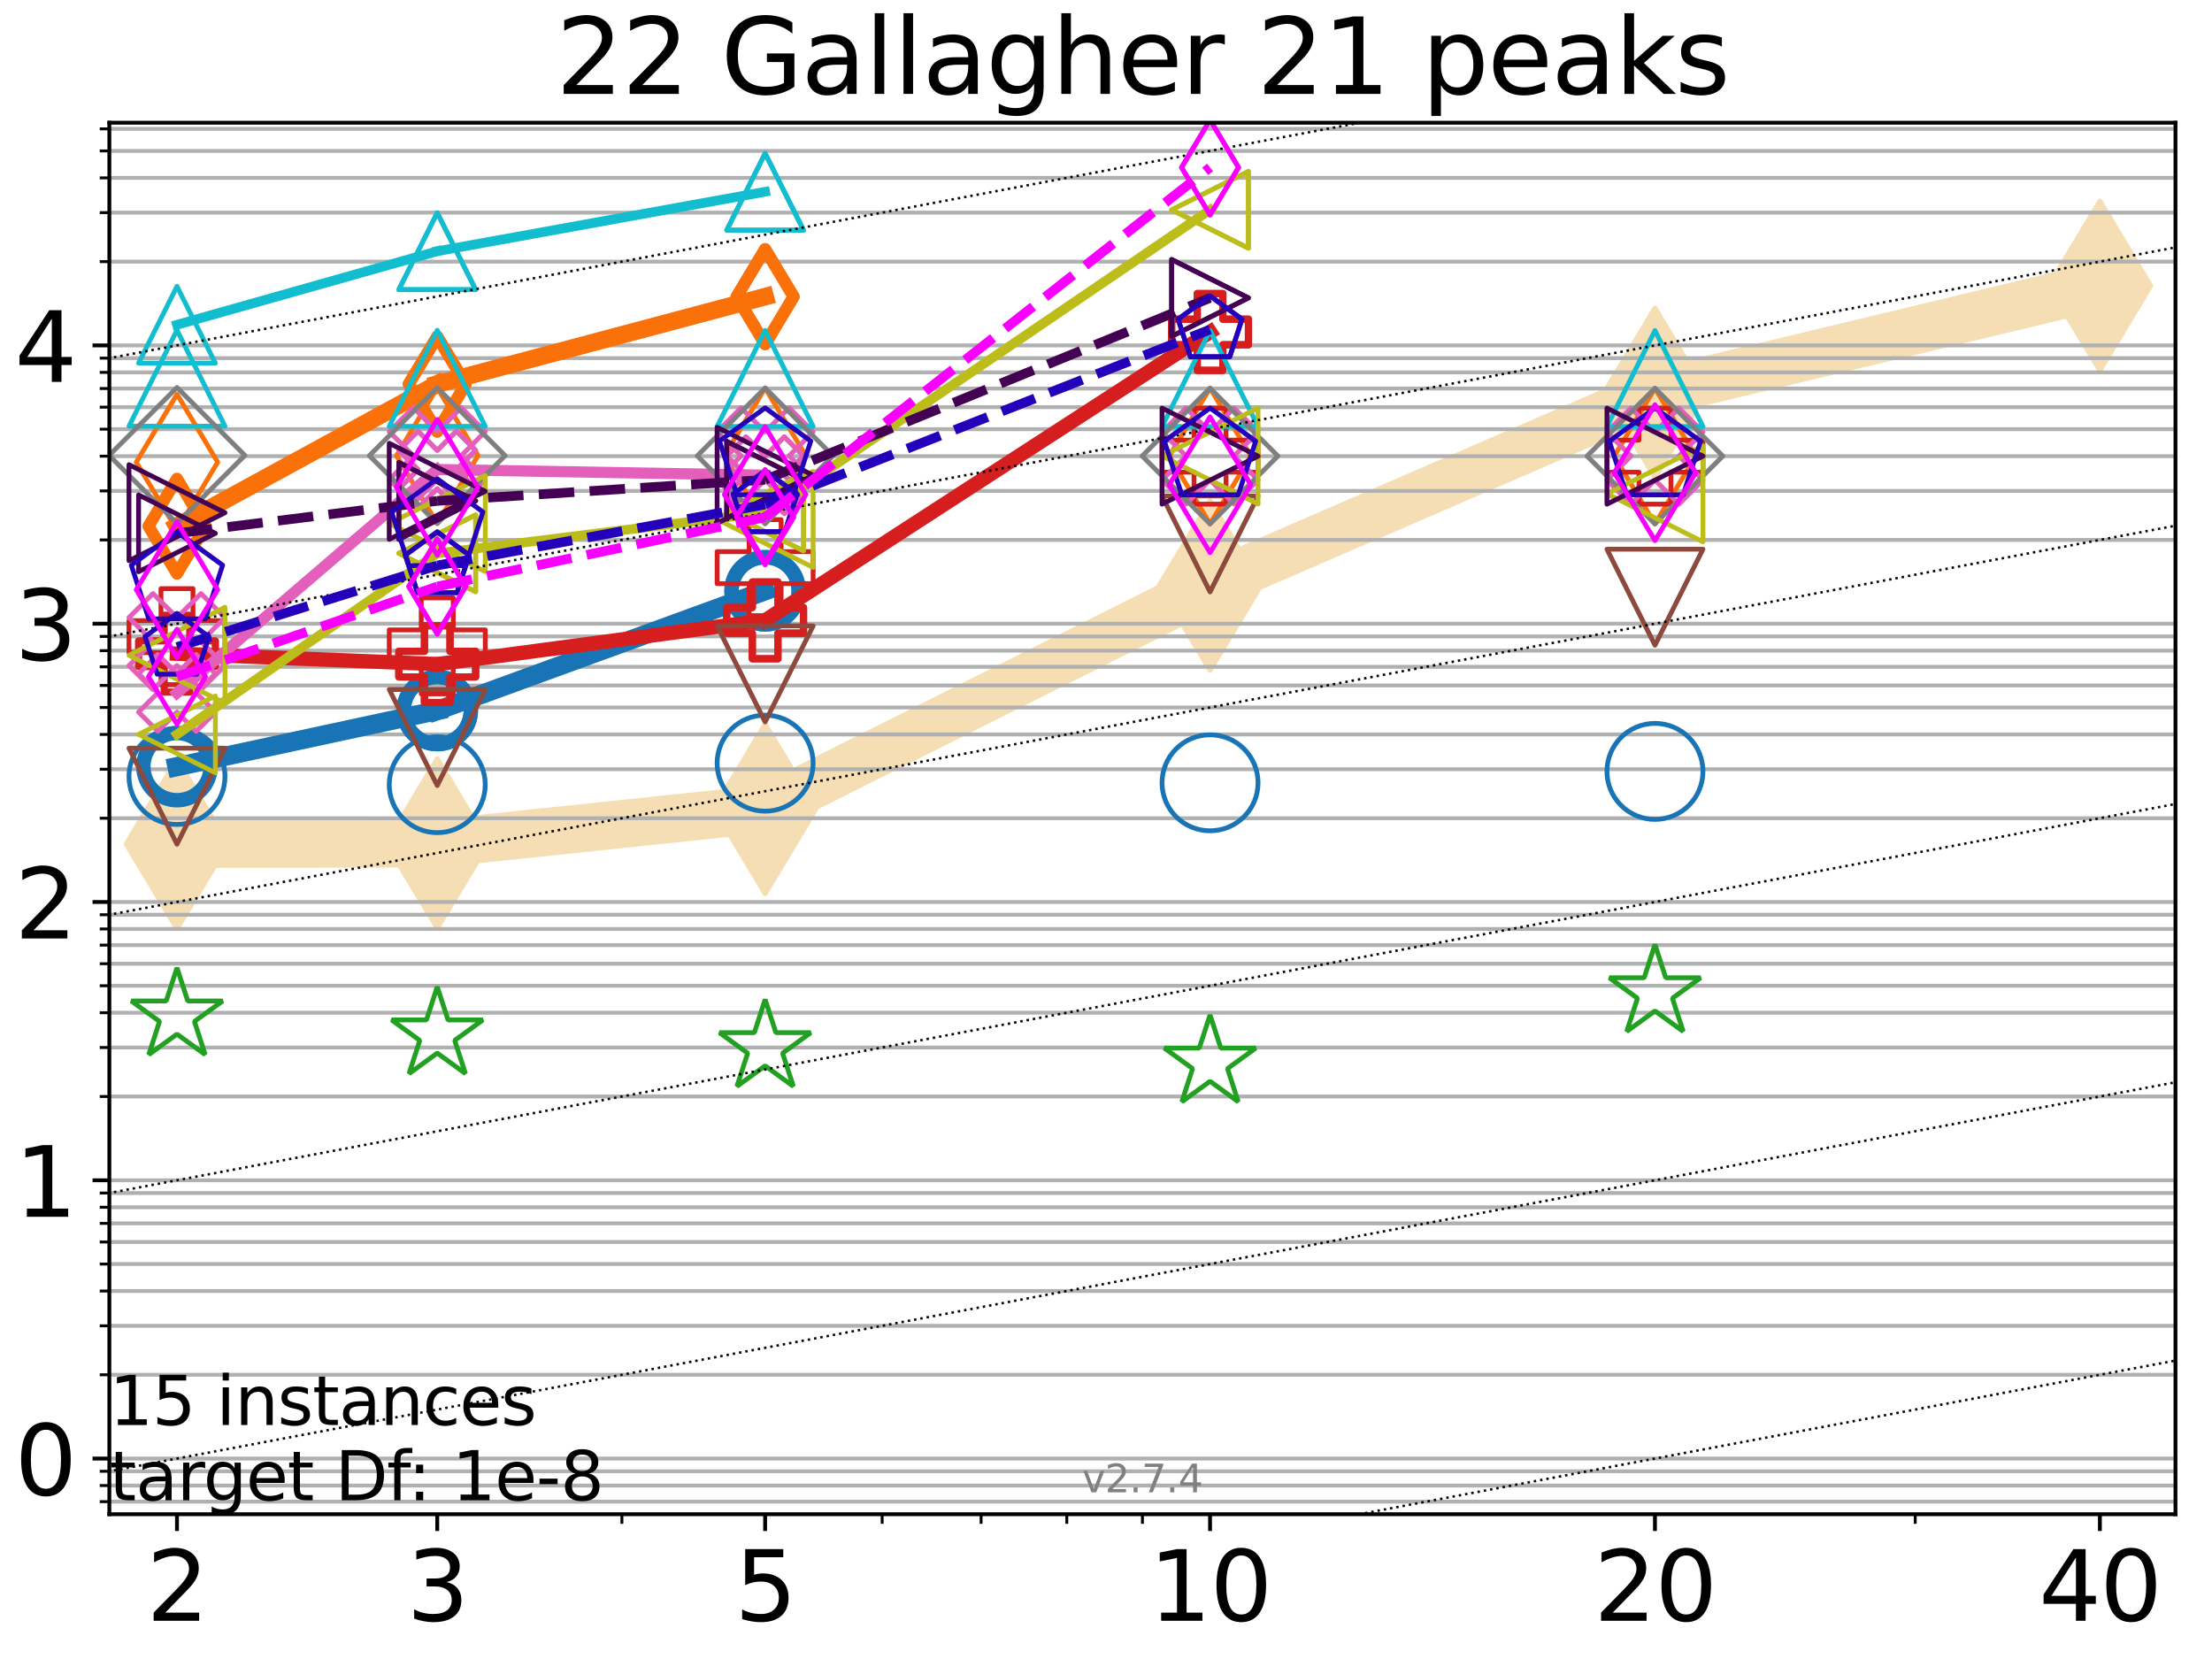 <?xml version="1.0" encoding="utf-8" standalone="no"?>
<!DOCTYPE svg PUBLIC "-//W3C//DTD SVG 1.1//EN"
  "http://www.w3.org/Graphics/SVG/1.1/DTD/svg11.dtd">
<svg xmlns:xlink="http://www.w3.org/1999/xlink" width="460.8pt" height="345.6pt" viewBox="0 0 460.8 345.6" xmlns="http://www.w3.org/2000/svg" version="1.1">
 <defs>
  <style type="text/css">*{stroke-linejoin: round; stroke-linecap: butt}</style>
 </defs>
 <g id="figure_1">
  <g id="patch_1">
   <path d="M 0 345.6 
L 460.8 345.6 
L 460.8 0 
L 0 0 
z
" style="fill: #ffffff"/>
  </g>
  <g id="axes_1">
   <g id="patch_2">
    <path d="M 22.78 315.44 
L 453.192 315.44 
L 453.192 25.56 
L 22.78 25.56 
z
" style="fill: #ffffff"/>
   </g>
   <g id="line2d_1">
    <path d="M 36.868 175.833 
L 91.085 175.703 
L 159.39 168.512 
L 252.074 121.979 
L 344.758 81.826 
L 437.443 59.545 
" clip-path="url(#p2f92b81b12)" style="fill: none; stroke: #f5deb3; stroke-width: 10; stroke-linecap: square"/>
    <defs>
     <path id="m7b85264f71" d="M -0 17.678 
L 10.607 0 
L 0 -17.678 
L -10.607 -0 
z
" style="stroke: #f5deb3; stroke-linejoin: miter"/>
    </defs>
    <g clip-path="url(#p2f92b81b12)">
     <use xlink:href="#m7b85264f71" x="36.868" y="175.833" style="fill: #f5deb3; stroke: #f5deb3; stroke-linejoin: miter"/>
     <use xlink:href="#m7b85264f71" x="91.085" y="175.703" style="fill: #f5deb3; stroke: #f5deb3; stroke-linejoin: miter"/>
     <use xlink:href="#m7b85264f71" x="159.39" y="168.512" style="fill: #f5deb3; stroke: #f5deb3; stroke-linejoin: miter"/>
     <use xlink:href="#m7b85264f71" x="252.074" y="121.979" style="fill: #f5deb3; stroke: #f5deb3; stroke-linejoin: miter"/>
     <use xlink:href="#m7b85264f71" x="344.758" y="81.826" style="fill: #f5deb3; stroke: #f5deb3; stroke-linejoin: miter"/>
     <use xlink:href="#m7b85264f71" x="437.443" y="59.545" style="fill: #f5deb3; stroke: #f5deb3; stroke-linejoin: miter"/>
    </g>
   </g>
   <g id="matplotlib.axis_1">
    <g id="xtick_1">
     <g id="line2d_2">
      <defs>
       <path id="mf947e0ea4d" d="M 0 0 
L 0 3.5 
" style="stroke: #000000; stroke-width: 0.8"/>
      </defs>
      <g>
       <use xlink:href="#mf947e0ea4d" x="36.868" y="315.44" style="stroke: #000000; stroke-width: 0.8"/>
      </g>
     </g>
     <g id="text_1">
      <!-- 2 -->
      <g transform="translate(30.506 337.637) scale(0.2 -0.2)">
       <defs>
        <path id="DejaVuSans-32" d="M 1228 531 
L 3431 531 
L 3431 0 
L 469 0 
L 469 531 
Q 828 903 1448 1529 
Q 2069 2156 2228 2338 
Q 2531 2678 2651 2914 
Q 2772 3150 2772 3378 
Q 2772 3750 2511 3984 
Q 2250 4219 1831 4219 
Q 1534 4219 1204 4116 
Q 875 4013 500 3803 
L 500 4441 
Q 881 4594 1212 4672 
Q 1544 4750 1819 4750 
Q 2544 4750 2975 4387 
Q 3406 4025 3406 3419 
Q 3406 3131 3298 2873 
Q 3191 2616 2906 2266 
Q 2828 2175 2409 1742 
Q 1991 1309 1228 531 
z
" transform="scale(0.016)"/>
       </defs>
       <use xlink:href="#DejaVuSans-32"/>
      </g>
     </g>
    </g>
    <g id="xtick_2">
     <g id="line2d_3">
      <g>
       <use xlink:href="#mf947e0ea4d" x="91.085" y="315.44" style="stroke: #000000; stroke-width: 0.8"/>
      </g>
     </g>
     <g id="text_2">
      <!-- 3 -->
      <g transform="translate(84.723 337.637) scale(0.2 -0.2)">
       <defs>
        <path id="DejaVuSans-33" d="M 2597 2516 
Q 3050 2419 3304 2112 
Q 3559 1806 3559 1356 
Q 3559 666 3084 287 
Q 2609 -91 1734 -91 
Q 1441 -91 1130 -33 
Q 819 25 488 141 
L 488 750 
Q 750 597 1062 519 
Q 1375 441 1716 441 
Q 2309 441 2620 675 
Q 2931 909 2931 1356 
Q 2931 1769 2642 2001 
Q 2353 2234 1838 2234 
L 1294 2234 
L 1294 2753 
L 1863 2753 
Q 2328 2753 2575 2939 
Q 2822 3125 2822 3475 
Q 2822 3834 2567 4026 
Q 2313 4219 1838 4219 
Q 1578 4219 1281 4162 
Q 984 4106 628 3988 
L 628 4550 
Q 988 4650 1302 4700 
Q 1616 4750 1894 4750 
Q 2613 4750 3031 4423 
Q 3450 4097 3450 3541 
Q 3450 3153 3228 2886 
Q 3006 2619 2597 2516 
z
" transform="scale(0.016)"/>
       </defs>
       <use xlink:href="#DejaVuSans-33"/>
      </g>
     </g>
    </g>
    <g id="xtick_3">
     <g id="line2d_4">
      <g>
       <use xlink:href="#mf947e0ea4d" x="159.39" y="315.44" style="stroke: #000000; stroke-width: 0.8"/>
      </g>
     </g>
     <g id="text_3">
      <!-- 5 -->
      <g transform="translate(153.028 337.637) scale(0.2 -0.2)">
       <defs>
        <path id="DejaVuSans-35" d="M 691 4666 
L 3169 4666 
L 3169 4134 
L 1269 4134 
L 1269 2991 
Q 1406 3038 1543 3061 
Q 1681 3084 1819 3084 
Q 2600 3084 3056 2656 
Q 3513 2228 3513 1497 
Q 3513 744 3044 326 
Q 2575 -91 1722 -91 
Q 1428 -91 1123 -41 
Q 819 9 494 109 
L 494 744 
Q 775 591 1075 516 
Q 1375 441 1709 441 
Q 2250 441 2565 725 
Q 2881 1009 2881 1497 
Q 2881 1984 2565 2268 
Q 2250 2553 1709 2553 
Q 1456 2553 1204 2497 
Q 953 2441 691 2322 
L 691 4666 
z
" transform="scale(0.016)"/>
       </defs>
       <use xlink:href="#DejaVuSans-35"/>
      </g>
     </g>
    </g>
    <g id="xtick_4">
     <g id="line2d_5">
      <g>
       <use xlink:href="#mf947e0ea4d" x="252.074" y="315.44" style="stroke: #000000; stroke-width: 0.8"/>
      </g>
     </g>
     <g id="text_4">
      <!-- 10 -->
      <g transform="translate(239.349 337.637) scale(0.2 -0.2)">
       <defs>
        <path id="DejaVuSans-31" d="M 794 531 
L 1825 531 
L 1825 4091 
L 703 3866 
L 703 4441 
L 1819 4666 
L 2450 4666 
L 2450 531 
L 3481 531 
L 3481 0 
L 794 0 
L 794 531 
z
" transform="scale(0.016)"/>
        <path id="DejaVuSans-30" d="M 2034 4250 
Q 1547 4250 1301 3770 
Q 1056 3291 1056 2328 
Q 1056 1369 1301 889 
Q 1547 409 2034 409 
Q 2525 409 2770 889 
Q 3016 1369 3016 2328 
Q 3016 3291 2770 3770 
Q 2525 4250 2034 4250 
z
M 2034 4750 
Q 2819 4750 3233 4129 
Q 3647 3509 3647 2328 
Q 3647 1150 3233 529 
Q 2819 -91 2034 -91 
Q 1250 -91 836 529 
Q 422 1150 422 2328 
Q 422 3509 836 4129 
Q 1250 4750 2034 4750 
z
" transform="scale(0.016)"/>
       </defs>
       <use xlink:href="#DejaVuSans-31"/>
       <use xlink:href="#DejaVuSans-30" transform="translate(63.623 0)"/>
      </g>
     </g>
    </g>
    <g id="xtick_5">
     <g id="line2d_6">
      <g>
       <use xlink:href="#mf947e0ea4d" x="344.758" y="315.44" style="stroke: #000000; stroke-width: 0.8"/>
      </g>
     </g>
     <g id="text_5">
      <!-- 20 -->
      <g transform="translate(332.033 337.637) scale(0.2 -0.2)">
       <use xlink:href="#DejaVuSans-32"/>
       <use xlink:href="#DejaVuSans-30" transform="translate(63.623 0)"/>
      </g>
     </g>
    </g>
    <g id="xtick_6">
     <g id="line2d_7">
      <g>
       <use xlink:href="#mf947e0ea4d" x="437.443" y="315.44" style="stroke: #000000; stroke-width: 0.8"/>
      </g>
     </g>
     <g id="text_6">
      <!-- 40 -->
      <g transform="translate(424.718 337.637) scale(0.2 -0.2)">
       <defs>
        <path id="DejaVuSans-34" d="M 2419 4116 
L 825 1625 
L 2419 1625 
L 2419 4116 
z
M 2253 4666 
L 3047 4666 
L 3047 1625 
L 3713 1625 
L 3713 1100 
L 3047 1100 
L 3047 0 
L 2419 0 
L 2419 1100 
L 313 1100 
L 313 1709 
L 2253 4666 
z
" transform="scale(0.016)"/>
       </defs>
       <use xlink:href="#DejaVuSans-34"/>
       <use xlink:href="#DejaVuSans-30" transform="translate(63.623 0)"/>
      </g>
     </g>
    </g>
    <g id="xtick_7">
     <g id="line2d_8">
      <defs>
       <path id="md95bbabcf6" d="M 0 0 
L 0 2 
" style="stroke: #000000; stroke-width: 0.6"/>
      </defs>
      <g>
       <use xlink:href="#md95bbabcf6" x="129.552" y="315.44" style="stroke: #000000; stroke-width: 0.6"/>
      </g>
     </g>
    </g>
    <g id="xtick_8">
     <g id="line2d_9">
      <g>
       <use xlink:href="#md95bbabcf6" x="183.769" y="315.44" style="stroke: #000000; stroke-width: 0.6"/>
      </g>
     </g>
    </g>
    <g id="xtick_9">
     <g id="line2d_10">
      <g>
       <use xlink:href="#md95bbabcf6" x="204.381" y="315.44" style="stroke: #000000; stroke-width: 0.6"/>
      </g>
     </g>
    </g>
    <g id="xtick_10">
     <g id="line2d_11">
      <g>
       <use xlink:href="#md95bbabcf6" x="222.237" y="315.44" style="stroke: #000000; stroke-width: 0.6"/>
      </g>
     </g>
    </g>
    <g id="xtick_11">
     <g id="line2d_12">
      <g>
       <use xlink:href="#md95bbabcf6" x="237.986" y="315.44" style="stroke: #000000; stroke-width: 0.6"/>
      </g>
     </g>
    </g>
    <g id="xtick_12">
     <g id="line2d_13">
      <g>
       <use xlink:href="#md95bbabcf6" x="398.975" y="315.44" style="stroke: #000000; stroke-width: 0.6"/>
      </g>
     </g>
    </g>
   </g>
   <g id="matplotlib.axis_2">
    <g id="ytick_1">
     <g id="line2d_14">
      <path d="M 22.78 303.846 
L 453.192 303.846 
" clip-path="url(#p2f92b81b12)" style="fill: none; stroke: #b0b0b0; stroke-width: 0.8; stroke-linecap: square"/>
     </g>
     <g id="line2d_15">
      <defs>
       <path id="mb3eb838f8f" d="M 0 0 
L -3.5 0 
" style="stroke: #000000; stroke-width: 0.8"/>
      </defs>
      <g>
       <use xlink:href="#mb3eb838f8f" x="22.78" y="303.846" style="stroke: #000000; stroke-width: 0.8"/>
      </g>
     </g>
     <g id="text_7">
      <!-- 0 -->
      <g transform="translate(3.055 311.444) scale(0.2 -0.2)">
       <use xlink:href="#DejaVuSans-30"/>
      </g>
     </g>
    </g>
    <g id="ytick_2">
     <g id="line2d_16">
      <path d="M 22.78 245.873 
L 453.192 245.873 
" clip-path="url(#p2f92b81b12)" style="fill: none; stroke: #b0b0b0; stroke-width: 0.8; stroke-linecap: square"/>
     </g>
     <g id="line2d_17">
      <g>
       <use xlink:href="#mb3eb838f8f" x="22.78" y="245.873" style="stroke: #000000; stroke-width: 0.8"/>
      </g>
     </g>
     <g id="text_8">
      <!-- 1 -->
      <g transform="translate(3.055 253.472) scale(0.2 -0.2)">
       <use xlink:href="#DejaVuSans-31"/>
      </g>
     </g>
    </g>
    <g id="ytick_3">
     <g id="line2d_18">
      <path d="M 22.78 187.901 
L 453.192 187.901 
" clip-path="url(#p2f92b81b12)" style="fill: none; stroke: #b0b0b0; stroke-width: 0.8; stroke-linecap: square"/>
     </g>
     <g id="line2d_19">
      <g>
       <use xlink:href="#mb3eb838f8f" x="22.78" y="187.901" style="stroke: #000000; stroke-width: 0.8"/>
      </g>
     </g>
     <g id="text_9">
      <!-- 2 -->
      <g transform="translate(3.055 195.499) scale(0.2 -0.2)">
       <use xlink:href="#DejaVuSans-32"/>
      </g>
     </g>
    </g>
    <g id="ytick_4">
     <g id="line2d_20">
      <path d="M 22.78 129.929 
L 453.192 129.929 
" clip-path="url(#p2f92b81b12)" style="fill: none; stroke: #b0b0b0; stroke-width: 0.8; stroke-linecap: square"/>
     </g>
     <g id="line2d_21">
      <g>
       <use xlink:href="#mb3eb838f8f" x="22.78" y="129.929" style="stroke: #000000; stroke-width: 0.8"/>
      </g>
     </g>
     <g id="text_10">
      <!-- 3 -->
      <g transform="translate(3.055 137.527) scale(0.2 -0.2)">
       <use xlink:href="#DejaVuSans-33"/>
      </g>
     </g>
    </g>
    <g id="ytick_5">
     <g id="line2d_22">
      <path d="M 22.78 71.956 
L 453.192 71.956 
" clip-path="url(#p2f92b81b12)" style="fill: none; stroke: #b0b0b0; stroke-width: 0.8; stroke-linecap: square"/>
     </g>
     <g id="line2d_23">
      <g>
       <use xlink:href="#mb3eb838f8f" x="22.78" y="71.956" style="stroke: #000000; stroke-width: 0.8"/>
      </g>
     </g>
     <g id="text_11">
      <!-- 4 -->
      <g transform="translate(3.055 79.555) scale(0.2 -0.2)">
       <use xlink:href="#DejaVuSans-34"/>
      </g>
     </g>
    </g>
    <g id="ytick_6">
     <g id="line2d_24">
      <path d="M 22.78 312.826 
L 453.192 312.826 
" clip-path="url(#p2f92b81b12)" style="fill: none; stroke: #b0b0b0; stroke-width: 0.8; stroke-linecap: square"/>
     </g>
     <g id="line2d_25">
      <defs>
       <path id="m233d047f9e" d="M 0 0 
L -2 0 
" style="stroke: #000000; stroke-width: 0.6"/>
      </defs>
      <g>
       <use xlink:href="#m233d047f9e" x="22.78" y="312.826" style="stroke: #000000; stroke-width: 0.6"/>
      </g>
     </g>
    </g>
    <g id="ytick_7">
     <g id="line2d_26">
      <path d="M 22.78 309.464 
L 453.192 309.464 
" clip-path="url(#p2f92b81b12)" style="fill: none; stroke: #b0b0b0; stroke-width: 0.8; stroke-linecap: square"/>
     </g>
     <g id="line2d_27">
      <g>
       <use xlink:href="#m233d047f9e" x="22.78" y="309.464" style="stroke: #000000; stroke-width: 0.6"/>
      </g>
     </g>
    </g>
    <g id="ytick_8">
     <g id="line2d_28">
      <path d="M 22.78 306.498 
L 453.192 306.498 
" clip-path="url(#p2f92b81b12)" style="fill: none; stroke: #b0b0b0; stroke-width: 0.8; stroke-linecap: square"/>
     </g>
     <g id="line2d_29">
      <g>
       <use xlink:href="#m233d047f9e" x="22.78" y="306.498" style="stroke: #000000; stroke-width: 0.6"/>
      </g>
     </g>
    </g>
    <g id="ytick_9">
     <g id="line2d_30">
      <path d="M 22.78 286.394 
L 453.192 286.394 
" clip-path="url(#p2f92b81b12)" style="fill: none; stroke: #b0b0b0; stroke-width: 0.8; stroke-linecap: square"/>
     </g>
     <g id="line2d_31">
      <g>
       <use xlink:href="#m233d047f9e" x="22.78" y="286.394" style="stroke: #000000; stroke-width: 0.6"/>
      </g>
     </g>
    </g>
    <g id="ytick_10">
     <g id="line2d_32">
      <path d="M 22.78 276.186 
L 453.192 276.186 
" clip-path="url(#p2f92b81b12)" style="fill: none; stroke: #b0b0b0; stroke-width: 0.8; stroke-linecap: square"/>
     </g>
     <g id="line2d_33">
      <g>
       <use xlink:href="#m233d047f9e" x="22.78" y="276.186" style="stroke: #000000; stroke-width: 0.6"/>
      </g>
     </g>
    </g>
    <g id="ytick_11">
     <g id="line2d_34">
      <path d="M 22.78 268.943 
L 453.192 268.943 
" clip-path="url(#p2f92b81b12)" style="fill: none; stroke: #b0b0b0; stroke-width: 0.8; stroke-linecap: square"/>
     </g>
     <g id="line2d_35">
      <g>
       <use xlink:href="#m233d047f9e" x="22.78" y="268.943" style="stroke: #000000; stroke-width: 0.6"/>
      </g>
     </g>
    </g>
    <g id="ytick_12">
     <g id="line2d_36">
      <path d="M 22.78 263.325 
L 453.192 263.325 
" clip-path="url(#p2f92b81b12)" style="fill: none; stroke: #b0b0b0; stroke-width: 0.8; stroke-linecap: square"/>
     </g>
     <g id="line2d_37">
      <g>
       <use xlink:href="#m233d047f9e" x="22.78" y="263.325" style="stroke: #000000; stroke-width: 0.6"/>
      </g>
     </g>
    </g>
    <g id="ytick_13">
     <g id="line2d_38">
      <path d="M 22.78 258.734 
L 453.192 258.734 
" clip-path="url(#p2f92b81b12)" style="fill: none; stroke: #b0b0b0; stroke-width: 0.8; stroke-linecap: square"/>
     </g>
     <g id="line2d_39">
      <g>
       <use xlink:href="#m233d047f9e" x="22.78" y="258.734" style="stroke: #000000; stroke-width: 0.6"/>
      </g>
     </g>
    </g>
    <g id="ytick_14">
     <g id="line2d_40">
      <path d="M 22.78 254.853 
L 453.192 254.853 
" clip-path="url(#p2f92b81b12)" style="fill: none; stroke: #b0b0b0; stroke-width: 0.8; stroke-linecap: square"/>
     </g>
     <g id="line2d_41">
      <g>
       <use xlink:href="#m233d047f9e" x="22.78" y="254.853" style="stroke: #000000; stroke-width: 0.6"/>
      </g>
     </g>
    </g>
    <g id="ytick_15">
     <g id="line2d_42">
      <path d="M 22.78 251.491 
L 453.192 251.491 
" clip-path="url(#p2f92b81b12)" style="fill: none; stroke: #b0b0b0; stroke-width: 0.8; stroke-linecap: square"/>
     </g>
     <g id="line2d_43">
      <g>
       <use xlink:href="#m233d047f9e" x="22.78" y="251.491" style="stroke: #000000; stroke-width: 0.6"/>
      </g>
     </g>
    </g>
    <g id="ytick_16">
     <g id="line2d_44">
      <path d="M 22.78 248.526 
L 453.192 248.526 
" clip-path="url(#p2f92b81b12)" style="fill: none; stroke: #b0b0b0; stroke-width: 0.8; stroke-linecap: square"/>
     </g>
     <g id="line2d_45">
      <g>
       <use xlink:href="#m233d047f9e" x="22.78" y="248.526" style="stroke: #000000; stroke-width: 0.6"/>
      </g>
     </g>
    </g>
    <g id="ytick_17">
     <g id="line2d_46">
      <path d="M 22.78 228.422 
L 453.192 228.422 
" clip-path="url(#p2f92b81b12)" style="fill: none; stroke: #b0b0b0; stroke-width: 0.8; stroke-linecap: square"/>
     </g>
     <g id="line2d_47">
      <g>
       <use xlink:href="#m233d047f9e" x="22.78" y="228.422" style="stroke: #000000; stroke-width: 0.6"/>
      </g>
     </g>
    </g>
    <g id="ytick_18">
     <g id="line2d_48">
      <path d="M 22.78 218.213 
L 453.192 218.213 
" clip-path="url(#p2f92b81b12)" style="fill: none; stroke: #b0b0b0; stroke-width: 0.8; stroke-linecap: square"/>
     </g>
     <g id="line2d_49">
      <g>
       <use xlink:href="#m233d047f9e" x="22.78" y="218.213" style="stroke: #000000; stroke-width: 0.6"/>
      </g>
     </g>
    </g>
    <g id="ytick_19">
     <g id="line2d_50">
      <path d="M 22.78 210.97 
L 453.192 210.97 
" clip-path="url(#p2f92b81b12)" style="fill: none; stroke: #b0b0b0; stroke-width: 0.8; stroke-linecap: square"/>
     </g>
     <g id="line2d_51">
      <g>
       <use xlink:href="#m233d047f9e" x="22.78" y="210.97" style="stroke: #000000; stroke-width: 0.6"/>
      </g>
     </g>
    </g>
    <g id="ytick_20">
     <g id="line2d_52">
      <path d="M 22.78 205.352 
L 453.192 205.352 
" clip-path="url(#p2f92b81b12)" style="fill: none; stroke: #b0b0b0; stroke-width: 0.8; stroke-linecap: square"/>
     </g>
     <g id="line2d_53">
      <g>
       <use xlink:href="#m233d047f9e" x="22.78" y="205.352" style="stroke: #000000; stroke-width: 0.6"/>
      </g>
     </g>
    </g>
    <g id="ytick_21">
     <g id="line2d_54">
      <path d="M 22.78 200.762 
L 453.192 200.762 
" clip-path="url(#p2f92b81b12)" style="fill: none; stroke: #b0b0b0; stroke-width: 0.8; stroke-linecap: square"/>
     </g>
     <g id="line2d_55">
      <g>
       <use xlink:href="#m233d047f9e" x="22.78" y="200.762" style="stroke: #000000; stroke-width: 0.6"/>
      </g>
     </g>
    </g>
    <g id="ytick_22">
     <g id="line2d_56">
      <path d="M 22.78 196.881 
L 453.192 196.881 
" clip-path="url(#p2f92b81b12)" style="fill: none; stroke: #b0b0b0; stroke-width: 0.8; stroke-linecap: square"/>
     </g>
     <g id="line2d_57">
      <g>
       <use xlink:href="#m233d047f9e" x="22.78" y="196.881" style="stroke: #000000; stroke-width: 0.6"/>
      </g>
     </g>
    </g>
    <g id="ytick_23">
     <g id="line2d_58">
      <path d="M 22.78 193.519 
L 453.192 193.519 
" clip-path="url(#p2f92b81b12)" style="fill: none; stroke: #b0b0b0; stroke-width: 0.8; stroke-linecap: square"/>
     </g>
     <g id="line2d_59">
      <g>
       <use xlink:href="#m233d047f9e" x="22.78" y="193.519" style="stroke: #000000; stroke-width: 0.6"/>
      </g>
     </g>
    </g>
    <g id="ytick_24">
     <g id="line2d_60">
      <path d="M 22.78 190.554 
L 453.192 190.554 
" clip-path="url(#p2f92b81b12)" style="fill: none; stroke: #b0b0b0; stroke-width: 0.8; stroke-linecap: square"/>
     </g>
     <g id="line2d_61">
      <g>
       <use xlink:href="#m233d047f9e" x="22.78" y="190.554" style="stroke: #000000; stroke-width: 0.6"/>
      </g>
     </g>
    </g>
    <g id="ytick_25">
     <g id="line2d_62">
      <path d="M 22.78 170.449 
L 453.192 170.449 
" clip-path="url(#p2f92b81b12)" style="fill: none; stroke: #b0b0b0; stroke-width: 0.8; stroke-linecap: square"/>
     </g>
     <g id="line2d_63">
      <g>
       <use xlink:href="#m233d047f9e" x="22.78" y="170.449" style="stroke: #000000; stroke-width: 0.6"/>
      </g>
     </g>
    </g>
    <g id="ytick_26">
     <g id="line2d_64">
      <path d="M 22.78 160.241 
L 453.192 160.241 
" clip-path="url(#p2f92b81b12)" style="fill: none; stroke: #b0b0b0; stroke-width: 0.8; stroke-linecap: square"/>
     </g>
     <g id="line2d_65">
      <g>
       <use xlink:href="#m233d047f9e" x="22.78" y="160.241" style="stroke: #000000; stroke-width: 0.6"/>
      </g>
     </g>
    </g>
    <g id="ytick_27">
     <g id="line2d_66">
      <path d="M 22.78 152.998 
L 453.192 152.998 
" clip-path="url(#p2f92b81b12)" style="fill: none; stroke: #b0b0b0; stroke-width: 0.8; stroke-linecap: square"/>
     </g>
     <g id="line2d_67">
      <g>
       <use xlink:href="#m233d047f9e" x="22.78" y="152.998" style="stroke: #000000; stroke-width: 0.6"/>
      </g>
     </g>
    </g>
    <g id="ytick_28">
     <g id="line2d_68">
      <path d="M 22.78 147.38 
L 453.192 147.38 
" clip-path="url(#p2f92b81b12)" style="fill: none; stroke: #b0b0b0; stroke-width: 0.8; stroke-linecap: square"/>
     </g>
     <g id="line2d_69">
      <g>
       <use xlink:href="#m233d047f9e" x="22.78" y="147.38" style="stroke: #000000; stroke-width: 0.6"/>
      </g>
     </g>
    </g>
    <g id="ytick_29">
     <g id="line2d_70">
      <path d="M 22.78 142.79 
L 453.192 142.79 
" clip-path="url(#p2f92b81b12)" style="fill: none; stroke: #b0b0b0; stroke-width: 0.8; stroke-linecap: square"/>
     </g>
     <g id="line2d_71">
      <g>
       <use xlink:href="#m233d047f9e" x="22.78" y="142.79" style="stroke: #000000; stroke-width: 0.6"/>
      </g>
     </g>
    </g>
    <g id="ytick_30">
     <g id="line2d_72">
      <path d="M 22.78 138.909 
L 453.192 138.909 
" clip-path="url(#p2f92b81b12)" style="fill: none; stroke: #b0b0b0; stroke-width: 0.8; stroke-linecap: square"/>
     </g>
     <g id="line2d_73">
      <g>
       <use xlink:href="#m233d047f9e" x="22.78" y="138.909" style="stroke: #000000; stroke-width: 0.6"/>
      </g>
     </g>
    </g>
    <g id="ytick_31">
     <g id="line2d_74">
      <path d="M 22.78 135.547 
L 453.192 135.547 
" clip-path="url(#p2f92b81b12)" style="fill: none; stroke: #b0b0b0; stroke-width: 0.8; stroke-linecap: square"/>
     </g>
     <g id="line2d_75">
      <g>
       <use xlink:href="#m233d047f9e" x="22.78" y="135.547" style="stroke: #000000; stroke-width: 0.6"/>
      </g>
     </g>
    </g>
    <g id="ytick_32">
     <g id="line2d_76">
      <path d="M 22.78 132.581 
L 453.192 132.581 
" clip-path="url(#p2f92b81b12)" style="fill: none; stroke: #b0b0b0; stroke-width: 0.8; stroke-linecap: square"/>
     </g>
     <g id="line2d_77">
      <g>
       <use xlink:href="#m233d047f9e" x="22.78" y="132.581" style="stroke: #000000; stroke-width: 0.6"/>
      </g>
     </g>
    </g>
    <g id="ytick_33">
     <g id="line2d_78">
      <path d="M 22.78 112.477 
L 453.192 112.477 
" clip-path="url(#p2f92b81b12)" style="fill: none; stroke: #b0b0b0; stroke-width: 0.8; stroke-linecap: square"/>
     </g>
     <g id="line2d_79">
      <g>
       <use xlink:href="#m233d047f9e" x="22.78" y="112.477" style="stroke: #000000; stroke-width: 0.6"/>
      </g>
     </g>
    </g>
    <g id="ytick_34">
     <g id="line2d_80">
      <path d="M 22.78 102.269 
L 453.192 102.269 
" clip-path="url(#p2f92b81b12)" style="fill: none; stroke: #b0b0b0; stroke-width: 0.8; stroke-linecap: square"/>
     </g>
     <g id="line2d_81">
      <g>
       <use xlink:href="#m233d047f9e" x="22.78" y="102.269" style="stroke: #000000; stroke-width: 0.6"/>
      </g>
     </g>
    </g>
    <g id="ytick_35">
     <g id="line2d_82">
      <path d="M 22.78 95.026 
L 453.192 95.026 
" clip-path="url(#p2f92b81b12)" style="fill: none; stroke: #b0b0b0; stroke-width: 0.8; stroke-linecap: square"/>
     </g>
     <g id="line2d_83">
      <g>
       <use xlink:href="#m233d047f9e" x="22.78" y="95.026" style="stroke: #000000; stroke-width: 0.6"/>
      </g>
     </g>
    </g>
    <g id="ytick_36">
     <g id="line2d_84">
      <path d="M 22.78 89.408 
L 453.192 89.408 
" clip-path="url(#p2f92b81b12)" style="fill: none; stroke: #b0b0b0; stroke-width: 0.8; stroke-linecap: square"/>
     </g>
     <g id="line2d_85">
      <g>
       <use xlink:href="#m233d047f9e" x="22.78" y="89.408" style="stroke: #000000; stroke-width: 0.6"/>
      </g>
     </g>
    </g>
    <g id="ytick_37">
     <g id="line2d_86">
      <path d="M 22.78 84.817 
L 453.192 84.817 
" clip-path="url(#p2f92b81b12)" style="fill: none; stroke: #b0b0b0; stroke-width: 0.8; stroke-linecap: square"/>
     </g>
     <g id="line2d_87">
      <g>
       <use xlink:href="#m233d047f9e" x="22.78" y="84.817" style="stroke: #000000; stroke-width: 0.6"/>
      </g>
     </g>
    </g>
    <g id="ytick_38">
     <g id="line2d_88">
      <path d="M 22.78 80.936 
L 453.192 80.936 
" clip-path="url(#p2f92b81b12)" style="fill: none; stroke: #b0b0b0; stroke-width: 0.8; stroke-linecap: square"/>
     </g>
     <g id="line2d_89">
      <g>
       <use xlink:href="#m233d047f9e" x="22.78" y="80.936" style="stroke: #000000; stroke-width: 0.6"/>
      </g>
     </g>
    </g>
    <g id="ytick_39">
     <g id="line2d_90">
      <path d="M 22.78 77.574 
L 453.192 77.574 
" clip-path="url(#p2f92b81b12)" style="fill: none; stroke: #b0b0b0; stroke-width: 0.8; stroke-linecap: square"/>
     </g>
     <g id="line2d_91">
      <g>
       <use xlink:href="#m233d047f9e" x="22.78" y="77.574" style="stroke: #000000; stroke-width: 0.6"/>
      </g>
     </g>
    </g>
    <g id="ytick_40">
     <g id="line2d_92">
      <path d="M 22.78 74.609 
L 453.192 74.609 
" clip-path="url(#p2f92b81b12)" style="fill: none; stroke: #b0b0b0; stroke-width: 0.8; stroke-linecap: square"/>
     </g>
     <g id="line2d_93">
      <g>
       <use xlink:href="#m233d047f9e" x="22.78" y="74.609" style="stroke: #000000; stroke-width: 0.6"/>
      </g>
     </g>
    </g>
    <g id="ytick_41">
     <g id="line2d_94">
      <path d="M 22.78 54.505 
L 453.192 54.505 
" clip-path="url(#p2f92b81b12)" style="fill: none; stroke: #b0b0b0; stroke-width: 0.8; stroke-linecap: square"/>
     </g>
     <g id="line2d_95">
      <g>
       <use xlink:href="#m233d047f9e" x="22.78" y="54.505" style="stroke: #000000; stroke-width: 0.6"/>
      </g>
     </g>
    </g>
    <g id="ytick_42">
     <g id="line2d_96">
      <path d="M 22.78 44.296 
L 453.192 44.296 
" clip-path="url(#p2f92b81b12)" style="fill: none; stroke: #b0b0b0; stroke-width: 0.8; stroke-linecap: square"/>
     </g>
     <g id="line2d_97">
      <g>
       <use xlink:href="#m233d047f9e" x="22.78" y="44.296" style="stroke: #000000; stroke-width: 0.6"/>
      </g>
     </g>
    </g>
    <g id="ytick_43">
     <g id="line2d_98">
      <path d="M 22.78 37.053 
L 453.192 37.053 
" clip-path="url(#p2f92b81b12)" style="fill: none; stroke: #b0b0b0; stroke-width: 0.8; stroke-linecap: square"/>
     </g>
     <g id="line2d_99">
      <g>
       <use xlink:href="#m233d047f9e" x="22.78" y="37.053" style="stroke: #000000; stroke-width: 0.6"/>
      </g>
     </g>
    </g>
    <g id="ytick_44">
     <g id="line2d_100">
      <path d="M 22.78 31.435 
L 453.192 31.435 
" clip-path="url(#p2f92b81b12)" style="fill: none; stroke: #b0b0b0; stroke-width: 0.8; stroke-linecap: square"/>
     </g>
     <g id="line2d_101">
      <g>
       <use xlink:href="#m233d047f9e" x="22.78" y="31.435" style="stroke: #000000; stroke-width: 0.6"/>
      </g>
     </g>
    </g>
    <g id="ytick_45">
     <g id="line2d_102">
      <path d="M 22.78 26.845 
L 453.192 26.845 
" clip-path="url(#p2f92b81b12)" style="fill: none; stroke: #b0b0b0; stroke-width: 0.8; stroke-linecap: square"/>
     </g>
     <g id="line2d_103">
      <g>
       <use xlink:href="#m233d047f9e" x="22.78" y="26.845" style="stroke: #000000; stroke-width: 0.6"/>
      </g>
     </g>
    </g>
   </g>
   <g id="line2d_104">
    <path d="M 36.868 159.701 
L 91.085 148.017 
" clip-path="url(#p2f92b81b12)" style="fill: none; stroke: #1874b4; stroke-width: 4; stroke-linecap: square"/>
    <defs>
     <path id="m7187a2b9f5" d="M 0 7 
C 1.856 7 3.637 6.262 4.95 4.95 
C 6.262 3.637 7 1.856 7 0 
C 7 -1.856 6.262 -3.637 4.95 -4.95 
C 3.637 -6.262 1.856 -7 0 -7 
C -1.856 -7 -3.637 -6.262 -4.95 -4.95 
C -6.262 -3.637 -7 -1.856 -7 0 
C -7 1.856 -6.262 3.637 -4.95 4.95 
C -3.637 6.262 -1.856 7 0 7 
z
" style="stroke: #1874b4; stroke-width: 3"/>
    </defs>
    <g clip-path="url(#p2f92b81b12)">
     <use xlink:href="#m7187a2b9f5" x="36.868" y="159.701" style="fill-opacity: 0; stroke: #1874b4; stroke-width: 3"/>
     <use xlink:href="#m7187a2b9f5" x="91.085" y="148.017" style="fill-opacity: 0; stroke: #1874b4; stroke-width: 3"/>
    </g>
   </g>
   <g id="line2d_105">
    <path d="M 91.085 148.017 
L 159.39 123.069 
" clip-path="url(#p2f92b81b12)" style="fill: none; stroke: #1874b4; stroke-width: 4; stroke-linecap: square"/>
    <g clip-path="url(#p2f92b81b12)">
     <use xlink:href="#m7187a2b9f5" x="91.085" y="148.017" style="fill-opacity: 0; stroke: #1874b4; stroke-width: 3"/>
     <use xlink:href="#m7187a2b9f5" x="159.39" y="123.069" style="fill-opacity: 0; stroke: #1874b4; stroke-width: 3"/>
    </g>
   </g>
   <g id="line2d_106">
    <path d="M 159.39 123.069 
" clip-path="url(#p2f92b81b12)" style="fill: none; stroke: #1874b4; stroke-width: 4; stroke-linecap: square"/>
    <g clip-path="url(#p2f92b81b12)">
     <use xlink:href="#m7187a2b9f5" x="159.39" y="123.069" style="fill-opacity: 0; stroke: #1874b4; stroke-width: 3"/>
    </g>
   </g>
   <g id="line2d_107"/>
   <g id="line2d_108">
    <defs>
     <path id="m55cf24d308" d="M 0 10 
C 2.652 10 5.196 8.946 7.071 7.071 
C 8.946 5.196 10 2.652 10 0 
C 10 -2.652 8.946 -5.196 7.071 -7.071 
C 5.196 -8.946 2.652 -10 0 -10 
C -2.652 -10 -5.196 -8.946 -7.071 -7.071 
C -8.946 -5.196 -10 -2.652 -10 0 
C -10 2.652 -8.946 5.196 -7.071 7.071 
C -5.196 8.946 -2.652 10 0 10 
z
" style="stroke: #1874b4"/>
    </defs>
    <g clip-path="url(#p2f92b81b12)">
     <use xlink:href="#m55cf24d308" x="36.868" y="161.754" style="fill-opacity: 0; stroke: #1874b4"/>
     <use xlink:href="#m55cf24d308" x="91.085" y="163.459" style="fill-opacity: 0; stroke: #1874b4"/>
     <use xlink:href="#m55cf24d308" x="159.39" y="158.981" style="fill-opacity: 0; stroke: #1874b4"/>
     <use xlink:href="#m55cf24d308" x="252.074" y="163.071" style="fill-opacity: 0; stroke: #1874b4"/>
     <use xlink:href="#m55cf24d308" x="344.758" y="160.694" style="fill-opacity: 0; stroke: #1874b4"/>
    </g>
   </g>
   <g id="line2d_109">
    <path d="M 36.868 109.62 
L 91.085 80.01 
" clip-path="url(#p2f92b81b12)" style="fill: none; stroke: #fa7009; stroke-width: 3.667; stroke-linecap: square"/>
    <defs>
     <path id="md34ad5adf3" d="M -0 9.899 
L 5.94 0 
L 0 -9.899 
L -5.94 -0 
z
" style="stroke: #fa7009; stroke-width: 2.5; stroke-linejoin: miter"/>
    </defs>
    <g clip-path="url(#p2f92b81b12)">
     <use xlink:href="#md34ad5adf3" x="36.868" y="109.62" style="fill-opacity: 0; stroke: #fa7009; stroke-width: 2.5; stroke-linejoin: miter"/>
     <use xlink:href="#md34ad5adf3" x="91.085" y="80.01" style="fill-opacity: 0; stroke: #fa7009; stroke-width: 2.5; stroke-linejoin: miter"/>
    </g>
   </g>
   <g id="line2d_110">
    <path d="M 91.085 80.01 
L 159.39 61.8 
" clip-path="url(#p2f92b81b12)" style="fill: none; stroke: #fa7009; stroke-width: 3.667; stroke-linecap: square"/>
    <g clip-path="url(#p2f92b81b12)">
     <use xlink:href="#md34ad5adf3" x="91.085" y="80.01" style="fill-opacity: 0; stroke: #fa7009; stroke-width: 2.5; stroke-linejoin: miter"/>
     <use xlink:href="#md34ad5adf3" x="159.39" y="61.8" style="fill-opacity: 0; stroke: #fa7009; stroke-width: 2.5; stroke-linejoin: miter"/>
    </g>
   </g>
   <g id="line2d_111">
    <path d="M 159.39 61.8 
" clip-path="url(#p2f92b81b12)" style="fill: none; stroke: #fa7009; stroke-width: 3.667; stroke-linecap: square"/>
    <g clip-path="url(#p2f92b81b12)">
     <use xlink:href="#md34ad5adf3" x="159.39" y="61.8" style="fill-opacity: 0; stroke: #fa7009; stroke-width: 2.5; stroke-linejoin: miter"/>
    </g>
   </g>
   <g id="line2d_112"/>
   <g id="line2d_113">
    <defs>
     <path id="m07c86cbad1" d="M -0 14.142 
L 8.485 0 
L -0 -14.142 
L -8.485 -0 
z
" style="stroke: #fa7009; stroke-linejoin: miter"/>
    </defs>
    <g clip-path="url(#p2f92b81b12)">
     <use xlink:href="#m07c86cbad1" x="36.868" y="96.284" style="fill-opacity: 0; stroke: #fa7009; stroke-linejoin: miter"/>
     <use xlink:href="#m07c86cbad1" x="91.085" y="94.919" style="fill-opacity: 0; stroke: #fa7009; stroke-linejoin: miter"/>
     <use xlink:href="#m07c86cbad1" x="159.39" y="94.962" style="fill-opacity: 0; stroke: #fa7009; stroke-linejoin: miter"/>
     <use xlink:href="#m07c86cbad1" x="252.074" y="94.994" style="fill-opacity: 0; stroke: #fa7009; stroke-linejoin: miter"/>
     <use xlink:href="#m07c86cbad1" x="344.758" y="95.01" style="fill-opacity: 0; stroke: #fa7009; stroke-linejoin: miter"/>
    </g>
   </g>
   <g id="line2d_114"/>
   <g id="line2d_115">
    <defs>
     <path id="m79c7101fd2" d="M 0 -10 
L -2.245 -3.09 
L -9.511 -3.09 
L -3.633 1.18 
L -5.878 8.09 
L -0 3.82 
L 5.878 8.09 
L 3.633 1.18 
L 9.511 -3.09 
L 2.245 -3.09 
z
" style="stroke: #22a022; stroke-linejoin: bevel"/>
    </defs>
    <g clip-path="url(#p2f92b81b12)">
     <use xlink:href="#m79c7101fd2" x="36.868" y="211.608" style="fill-opacity: 0; stroke: #22a022; stroke-linejoin: bevel"/>
     <use xlink:href="#m79c7101fd2" x="91.085" y="215.561" style="fill-opacity: 0; stroke: #22a022; stroke-linejoin: bevel"/>
     <use xlink:href="#m79c7101fd2" x="159.39" y="218.213" style="fill-opacity: 0; stroke: #22a022; stroke-linejoin: bevel"/>
     <use xlink:href="#m79c7101fd2" x="252.074" y="221.432" style="fill-opacity: 0; stroke: #22a022; stroke-linejoin: bevel"/>
     <use xlink:href="#m79c7101fd2" x="344.758" y="206.777" style="fill-opacity: 0; stroke: #22a022; stroke-linejoin: bevel"/>
    </g>
   </g>
   <g id="line2d_116">
    <path d="M 36.868 136.179 
L 91.085 138.347 
" clip-path="url(#p2f92b81b12)" style="fill: none; stroke: #d61e1f; stroke-width: 3; stroke-linecap: square"/>
    <defs>
     <path id="mf7b77ee481" d="M -2.667 8 
L 2.667 8 
L 2.667 2.667 
L 8 2.667 
L 8 -2.667 
L 2.667 -2.667 
L 2.667 -8 
L -2.667 -8 
L -2.667 -2.667 
L -8 -2.667 
L -8 2.667 
L -2.667 2.667 
z
" style="stroke: #d61e1f; stroke-width: 1.5; stroke-linejoin: miter"/>
    </defs>
    <g clip-path="url(#p2f92b81b12)">
     <use xlink:href="#mf7b77ee481" x="36.868" y="136.179" style="fill-opacity: 0; stroke: #d61e1f; stroke-width: 1.5; stroke-linejoin: miter"/>
     <use xlink:href="#mf7b77ee481" x="91.085" y="138.347" style="fill-opacity: 0; stroke: #d61e1f; stroke-width: 1.5; stroke-linejoin: miter"/>
    </g>
   </g>
   <g id="line2d_117">
    <path d="M 91.085 138.347 
L 159.39 129.235 
" clip-path="url(#p2f92b81b12)" style="fill: none; stroke: #d61e1f; stroke-width: 3; stroke-linecap: square"/>
    <g clip-path="url(#p2f92b81b12)">
     <use xlink:href="#mf7b77ee481" x="91.085" y="138.347" style="fill-opacity: 0; stroke: #d61e1f; stroke-width: 1.5; stroke-linejoin: miter"/>
     <use xlink:href="#mf7b77ee481" x="159.39" y="129.235" style="fill-opacity: 0; stroke: #d61e1f; stroke-width: 1.5; stroke-linejoin: miter"/>
    </g>
   </g>
   <g id="line2d_118">
    <path d="M 159.39 129.235 
L 252.074 69.158 
" clip-path="url(#p2f92b81b12)" style="fill: none; stroke: #d61e1f; stroke-width: 3; stroke-linecap: square"/>
    <g clip-path="url(#p2f92b81b12)">
     <use xlink:href="#mf7b77ee481" x="159.39" y="129.235" style="fill-opacity: 0; stroke: #d61e1f; stroke-width: 1.5; stroke-linejoin: miter"/>
     <use xlink:href="#mf7b77ee481" x="252.074" y="69.158" style="fill-opacity: 0; stroke: #d61e1f; stroke-width: 1.5; stroke-linejoin: miter"/>
    </g>
   </g>
   <g id="line2d_119">
    <path d="M 252.074 69.158 
" clip-path="url(#p2f92b81b12)" style="fill: none; stroke: #d61e1f; stroke-width: 3; stroke-linecap: square"/>
    <g clip-path="url(#p2f92b81b12)">
     <use xlink:href="#mf7b77ee481" x="252.074" y="69.158" style="fill-opacity: 0; stroke: #d61e1f; stroke-width: 1.5; stroke-linejoin: miter"/>
    </g>
   </g>
   <g id="line2d_120"/>
   <g id="line2d_121">
    <defs>
     <path id="m5b7ab5d610" d="M -3.333 10 
L 3.333 10 
L 3.333 3.333 
L 10 3.333 
L 10 -3.333 
L 3.333 -3.333 
L 3.333 -10 
L -3.333 -10 
L -3.333 -3.333 
L -10 -3.333 
L -10 3.333 
L -3.333 3.333 
z
" style="stroke: #d61e1f; stroke-linejoin: miter"/>
    </defs>
    <g clip-path="url(#p2f92b81b12)">
     <use xlink:href="#m5b7ab5d610" x="36.868" y="132.623" style="fill-opacity: 0; stroke: #d61e1f; stroke-linejoin: miter"/>
     <use xlink:href="#m5b7ab5d610" x="91.085" y="134.549" style="fill-opacity: 0; stroke: #d61e1f; stroke-linejoin: miter"/>
     <use xlink:href="#m5b7ab5d610" x="159.39" y="118.25" style="fill-opacity: 0; stroke: #d61e1f; stroke-linejoin: miter"/>
     <use xlink:href="#m5b7ab5d610" x="252.074" y="95.026" style="fill-opacity: 0; stroke: #d61e1f; stroke-linejoin: miter"/>
     <use xlink:href="#m5b7ab5d610" x="344.758" y="95.026" style="fill-opacity: 0; stroke: #d61e1f; stroke-linejoin: miter"/>
    </g>
   </g>
   <g id="line2d_122"/>
   <g id="line2d_123">
    <defs>
     <path id="mb3d27615e7" d="M -0 10 
L 10 -10 
L -10 -10 
z
" style="stroke: #8c493c; stroke-linejoin: miter"/>
    </defs>
    <g clip-path="url(#p2f92b81b12)">
     <use xlink:href="#mb3d27615e7" x="36.868" y="165.859" style="fill-opacity: 0; stroke: #8c493c; stroke-linejoin: miter"/>
     <use xlink:href="#mb3d27615e7" x="91.085" y="153.635" style="fill-opacity: 0; stroke: #8c493c; stroke-linejoin: miter"/>
     <use xlink:href="#mb3d27615e7" x="159.39" y="140.39" style="fill-opacity: 0; stroke: #8c493c; stroke-linejoin: miter"/>
     <use xlink:href="#mb3d27615e7" x="252.074" y="113.309" style="fill-opacity: 0; stroke: #8c493c; stroke-linejoin: miter"/>
     <use xlink:href="#mb3d27615e7" x="344.758" y="124.411" style="fill-opacity: 0; stroke: #8c493c; stroke-linejoin: miter"/>
    </g>
   </g>
   <g id="line2d_124">
    <path d="M 36.868 144.343 
L 91.085 97.811 
" clip-path="url(#p2f92b81b12)" style="fill: none; stroke: #e35fbb; stroke-width: 2.333; stroke-linecap: square"/>
    <defs>
     <path id="m6206ec9992" d="M -4 8 
L 0 4 
L 4 8 
L 8 4 
L 4 0 
L 8 -4 
L 4 -8 
L 0 -4 
L -4 -8 
L -8 -4 
L -4 0 
L -8 4 
z
" style="stroke: #e35fbb; stroke-linejoin: miter"/>
    </defs>
    <g clip-path="url(#p2f92b81b12)">
     <use xlink:href="#m6206ec9992" x="36.868" y="144.343" style="fill-opacity: 0; stroke: #e35fbb; stroke-linejoin: miter"/>
     <use xlink:href="#m6206ec9992" x="91.085" y="97.811" style="fill-opacity: 0; stroke: #e35fbb; stroke-linejoin: miter"/>
    </g>
   </g>
   <g id="line2d_125">
    <path d="M 91.085 97.811 
L 159.39 98.996 
" clip-path="url(#p2f92b81b12)" style="fill: none; stroke: #e35fbb; stroke-width: 2.333; stroke-linecap: square"/>
    <g clip-path="url(#p2f92b81b12)">
     <use xlink:href="#m6206ec9992" x="91.085" y="97.811" style="fill-opacity: 0; stroke: #e35fbb; stroke-linejoin: miter"/>
     <use xlink:href="#m6206ec9992" x="159.39" y="98.996" style="fill-opacity: 0; stroke: #e35fbb; stroke-linejoin: miter"/>
    </g>
   </g>
   <g id="line2d_126">
    <path d="M 159.39 98.996 
" clip-path="url(#p2f92b81b12)" style="fill: none; stroke: #e35fbb; stroke-width: 2.333; stroke-linecap: square"/>
    <g clip-path="url(#p2f92b81b12)">
     <use xlink:href="#m6206ec9992" x="159.39" y="98.996" style="fill-opacity: 0; stroke: #e35fbb; stroke-linejoin: miter"/>
    </g>
   </g>
   <g id="line2d_127"/>
   <g id="line2d_128">
    <defs>
     <path id="mebff75a4b5" d="M -5 10 
L 0 5 
L 5 10 
L 10 5 
L 5 0 
L 10 -5 
L 5 -10 
L 0 -5 
L -5 -10 
L -10 -5 
L -5 0 
L -10 5 
z
" style="stroke: #e35fbb; stroke-linejoin: miter"/>
    </defs>
    <g clip-path="url(#p2f92b81b12)">
     <use xlink:href="#mebff75a4b5" x="36.868" y="133.653" style="fill-opacity: 0; stroke: #e35fbb; stroke-linejoin: miter"/>
     <use xlink:href="#mebff75a4b5" x="91.085" y="94.919" style="fill-opacity: 0; stroke: #e35fbb; stroke-linejoin: miter"/>
     <use xlink:href="#mebff75a4b5" x="159.39" y="94.962" style="fill-opacity: 0; stroke: #e35fbb; stroke-linejoin: miter"/>
     <use xlink:href="#mebff75a4b5" x="252.074" y="94.994" style="fill-opacity: 0; stroke: #e35fbb; stroke-linejoin: miter"/>
     <use xlink:href="#mebff75a4b5" x="344.758" y="95.01" style="fill-opacity: 0; stroke: #e35fbb; stroke-linejoin: miter"/>
    </g>
   </g>
   <g id="line2d_129">
    <path d="M 36.868 67.654 
L 91.085 52.333 
" clip-path="url(#p2f92b81b12)" style="fill: none; stroke: #11bdcf; stroke-width: 2; stroke-linecap: square"/>
    <defs>
     <path id="m963302206a" d="M 0 -8 
L -8 8 
L 8 8 
z
" style="stroke: #11bdcf; stroke-linejoin: miter"/>
    </defs>
    <g clip-path="url(#p2f92b81b12)">
     <use xlink:href="#m963302206a" x="36.868" y="67.654" style="fill-opacity: 0; stroke: #11bdcf; stroke-linejoin: miter"/>
     <use xlink:href="#m963302206a" x="91.085" y="52.333" style="fill-opacity: 0; stroke: #11bdcf; stroke-linejoin: miter"/>
    </g>
   </g>
   <g id="line2d_130">
    <path d="M 91.085 52.333 
L 159.39 39.948 
" clip-path="url(#p2f92b81b12)" style="fill: none; stroke: #11bdcf; stroke-width: 2; stroke-linecap: square"/>
    <g clip-path="url(#p2f92b81b12)">
     <use xlink:href="#m963302206a" x="91.085" y="52.333" style="fill-opacity: 0; stroke: #11bdcf; stroke-linejoin: miter"/>
     <use xlink:href="#m963302206a" x="159.39" y="39.948" style="fill-opacity: 0; stroke: #11bdcf; stroke-linejoin: miter"/>
    </g>
   </g>
   <g id="line2d_131">
    <path d="M 159.39 39.948 
" clip-path="url(#p2f92b81b12)" style="fill: none; stroke: #11bdcf; stroke-width: 2; stroke-linecap: square"/>
    <g clip-path="url(#p2f92b81b12)">
     <use xlink:href="#m963302206a" x="159.39" y="39.948" style="fill-opacity: 0; stroke: #11bdcf; stroke-linejoin: miter"/>
    </g>
   </g>
   <g id="line2d_132"/>
   <g id="line2d_133">
    <defs>
     <path id="md088c806fd" d="M 0 -10 
L -10 10 
L 10 10 
z
" style="stroke: #11bdcf; stroke-linejoin: miter"/>
    </defs>
    <g clip-path="url(#p2f92b81b12)">
     <use xlink:href="#md088c806fd" x="36.868" y="78.781" style="fill-opacity: 0; stroke: #11bdcf; stroke-linejoin: miter"/>
     <use xlink:href="#md088c806fd" x="91.085" y="78.809" style="fill-opacity: 0; stroke: #11bdcf; stroke-linejoin: miter"/>
     <use xlink:href="#md088c806fd" x="159.39" y="78.832" style="fill-opacity: 0; stroke: #11bdcf; stroke-linejoin: miter"/>
     <use xlink:href="#md088c806fd" x="252.074" y="78.849" style="fill-opacity: 0; stroke: #11bdcf; stroke-linejoin: miter"/>
     <use xlink:href="#md088c806fd" x="344.758" y="78.857" style="fill-opacity: 0; stroke: #11bdcf; stroke-linejoin: miter"/>
    </g>
   </g>
   <g id="line2d_134"/>
   <g id="line2d_135">
    <defs>
     <path id="me71e09c996" d="M -0 14.142 
L 14.142 0 
L 0 -14.142 
L -14.142 -0 
z
" style="stroke: #7f7f7f; stroke-linejoin: miter"/>
    </defs>
    <g clip-path="url(#p2f92b81b12)">
     <use xlink:href="#me71e09c996" x="36.868" y="94.866" style="fill-opacity: 0; stroke: #7f7f7f; stroke-linejoin: miter"/>
     <use xlink:href="#me71e09c996" x="91.085" y="94.919" style="fill-opacity: 0; stroke: #7f7f7f; stroke-linejoin: miter"/>
     <use xlink:href="#me71e09c996" x="159.39" y="94.962" style="fill-opacity: 0; stroke: #7f7f7f; stroke-linejoin: miter"/>
     <use xlink:href="#me71e09c996" x="252.074" y="94.994" style="fill-opacity: 0; stroke: #7f7f7f; stroke-linejoin: miter"/>
     <use xlink:href="#me71e09c996" x="344.758" y="95.01" style="fill-opacity: 0; stroke: #7f7f7f; stroke-linejoin: miter"/>
    </g>
   </g>
   <g id="line2d_136">
    <path d="M 36.868 152.987 
L 91.085 115.272 
" clip-path="url(#p2f92b81b12)" style="fill: none; stroke: #bcbd1a; stroke-width: 2; stroke-linecap: square"/>
    <defs>
     <path id="me367af82e5" d="M -8 -0 
L 8 8 
L 8 -8 
z
" style="stroke: #bcbd1a; stroke-linejoin: miter"/>
    </defs>
    <g clip-path="url(#p2f92b81b12)">
     <use xlink:href="#me367af82e5" x="36.868" y="152.987" style="fill-opacity: 0; stroke: #bcbd1a; stroke-linejoin: miter"/>
     <use xlink:href="#me367af82e5" x="91.085" y="115.272" style="fill-opacity: 0; stroke: #bcbd1a; stroke-linejoin: miter"/>
    </g>
   </g>
   <g id="line2d_137">
    <path d="M 91.085 115.272 
L 159.39 106.749 
" clip-path="url(#p2f92b81b12)" style="fill: none; stroke: #bcbd1a; stroke-width: 2; stroke-linecap: square"/>
    <g clip-path="url(#p2f92b81b12)">
     <use xlink:href="#me367af82e5" x="91.085" y="115.272" style="fill-opacity: 0; stroke: #bcbd1a; stroke-linejoin: miter"/>
     <use xlink:href="#me367af82e5" x="159.39" y="106.749" style="fill-opacity: 0; stroke: #bcbd1a; stroke-linejoin: miter"/>
    </g>
   </g>
   <g id="line2d_138">
    <path d="M 159.39 106.749 
L 252.074 43.712 
" clip-path="url(#p2f92b81b12)" style="fill: none; stroke: #bcbd1a; stroke-width: 2; stroke-linecap: square"/>
    <g clip-path="url(#p2f92b81b12)">
     <use xlink:href="#me367af82e5" x="159.39" y="106.749" style="fill-opacity: 0; stroke: #bcbd1a; stroke-linejoin: miter"/>
     <use xlink:href="#me367af82e5" x="252.074" y="43.712" style="fill-opacity: 0; stroke: #bcbd1a; stroke-linejoin: miter"/>
    </g>
   </g>
   <g id="line2d_139">
    <path d="M 252.074 43.712 
" clip-path="url(#p2f92b81b12)" style="fill: none; stroke: #bcbd1a; stroke-width: 2; stroke-linecap: square"/>
    <g clip-path="url(#p2f92b81b12)">
     <use xlink:href="#me367af82e5" x="252.074" y="43.712" style="fill-opacity: 0; stroke: #bcbd1a; stroke-linejoin: miter"/>
    </g>
   </g>
   <g id="line2d_140"/>
   <g id="line2d_141">
    <defs>
     <path id="m2afee76212" d="M -10 -0 
L 10 10 
L 10 -10 
z
" style="stroke: #bcbd1a; stroke-linejoin: miter"/>
    </defs>
    <g clip-path="url(#p2f92b81b12)">
     <use xlink:href="#m2afee76212" x="36.868" y="136.509" style="fill-opacity: 0; stroke: #bcbd1a; stroke-linejoin: miter"/>
     <use xlink:href="#m2afee76212" x="91.085" y="109.068" style="fill-opacity: 0; stroke: #bcbd1a; stroke-linejoin: miter"/>
     <use xlink:href="#m2afee76212" x="159.39" y="108.201" style="fill-opacity: 0; stroke: #bcbd1a; stroke-linejoin: miter"/>
     <use xlink:href="#m2afee76212" x="252.074" y="94.994" style="fill-opacity: 0; stroke: #bcbd1a; stroke-linejoin: miter"/>
     <use xlink:href="#m2afee76212" x="344.758" y="102.863" style="fill-opacity: 0; stroke: #bcbd1a; stroke-linejoin: miter"/>
    </g>
   </g>
   <g id="line2d_142"/>
   <g id="line2d_143">
    <path d="M 117.69 346.6 
L 461.8 281.808 
" clip-path="url(#p2f92b81b12)" style="fill: none; stroke-dasharray: 0.5,0.825; stroke-dashoffset: 0; stroke: #000000; stroke-width: 0.5"/>
   </g>
   <g id="line2d_144">
    <path d="M -1 310.976 
L 461.8 223.836 
" clip-path="url(#p2f92b81b12)" style="fill: none; stroke-dasharray: 0.5,0.825; stroke-dashoffset: 0; stroke: #000000; stroke-width: 0.5"/>
   </g>
   <g id="line2d_145">
    <path d="M -1 253.003 
L 461.8 165.863 
" clip-path="url(#p2f92b81b12)" style="fill: none; stroke-dasharray: 0.5,0.825; stroke-dashoffset: 0; stroke: #000000; stroke-width: 0.5"/>
   </g>
   <g id="line2d_146">
    <path d="M -1 195.031 
L 461.8 107.891 
" clip-path="url(#p2f92b81b12)" style="fill: none; stroke-dasharray: 0.5,0.825; stroke-dashoffset: 0; stroke: #000000; stroke-width: 0.5"/>
   </g>
   <g id="line2d_147">
    <path d="M -1 137.059 
L 461.8 49.919 
" clip-path="url(#p2f92b81b12)" style="fill: none; stroke-dasharray: 0.5,0.825; stroke-dashoffset: 0; stroke: #000000; stroke-width: 0.5"/>
   </g>
   <g id="line2d_148">
    <path d="M -1 79.086 
L 424.337 -1 
" clip-path="url(#p2f92b81b12)" style="fill: none; stroke-dasharray: 0.5,0.825; stroke-dashoffset: 0; stroke: #000000; stroke-width: 0.5"/>
   </g>
   <g id="line2d_149">
    <path d="M -1 21.114 
L 116.447 -1 
" clip-path="url(#p2f92b81b12)" style="fill: none; stroke-dasharray: 0.5,0.825; stroke-dashoffset: 0; stroke: #000000; stroke-width: 0.5"/>
   </g>
   <g id="line2d_150">
    <path clip-path="url(#p2f92b81b12)" style="fill: none; stroke-dasharray: 0.5,0.825; stroke-dashoffset: 0; stroke: #000000; stroke-width: 0.5"/>
   </g>
   <g id="line2d_151">
    <path clip-path="url(#p2f92b81b12)" style="fill: none; stroke-dasharray: 0.5,0.825; stroke-dashoffset: 0; stroke: #000000; stroke-width: 0.5"/>
   </g>
   <g id="line2d_152">
    <path d="M 36.868 111.102 
L 91.085 104.348 
" clip-path="url(#p2f92b81b12)" style="fill: none; stroke-dasharray: 7.4,3.2; stroke-dashoffset: 0; stroke: #440154; stroke-width: 2"/>
    <defs>
     <path id="m58e05c072c" d="M 8 0 
L -8 -8 
L -8 8 
z
" style="stroke: #440154; stroke-linejoin: miter"/>
    </defs>
    <g clip-path="url(#p2f92b81b12)">
     <use xlink:href="#m58e05c072c" x="36.868" y="111.102" style="fill-opacity: 0; stroke: #440154; stroke-linejoin: miter"/>
     <use xlink:href="#m58e05c072c" x="91.085" y="104.348" style="fill-opacity: 0; stroke: #440154; stroke-linejoin: miter"/>
    </g>
   </g>
   <g id="line2d_153">
    <path d="M 91.085 104.348 
L 159.39 99.95 
" clip-path="url(#p2f92b81b12)" style="fill: none; stroke-dasharray: 7.4,3.2; stroke-dashoffset: 0; stroke: #440154; stroke-width: 2"/>
    <g clip-path="url(#p2f92b81b12)">
     <use xlink:href="#m58e05c072c" x="91.085" y="104.348" style="fill-opacity: 0; stroke: #440154; stroke-linejoin: miter"/>
     <use xlink:href="#m58e05c072c" x="159.39" y="99.95" style="fill-opacity: 0; stroke: #440154; stroke-linejoin: miter"/>
    </g>
   </g>
   <g id="line2d_154">
    <path d="M 159.39 99.95 
L 252.074 62.06 
" clip-path="url(#p2f92b81b12)" style="fill: none; stroke-dasharray: 7.4,3.2; stroke-dashoffset: 0; stroke: #440154; stroke-width: 2"/>
    <g clip-path="url(#p2f92b81b12)">
     <use xlink:href="#m58e05c072c" x="159.39" y="99.95" style="fill-opacity: 0; stroke: #440154; stroke-linejoin: miter"/>
     <use xlink:href="#m58e05c072c" x="252.074" y="62.06" style="fill-opacity: 0; stroke: #440154; stroke-linejoin: miter"/>
    </g>
   </g>
   <g id="line2d_155">
    <path d="M 252.074 62.06 
" clip-path="url(#p2f92b81b12)" style="fill: none; stroke-dasharray: 7.4,3.2; stroke-dashoffset: 0; stroke: #440154; stroke-width: 2"/>
    <g clip-path="url(#p2f92b81b12)">
     <use xlink:href="#m58e05c072c" x="252.074" y="62.06" style="fill-opacity: 0; stroke: #440154; stroke-linejoin: miter"/>
    </g>
   </g>
   <g id="line2d_156"/>
   <g id="line2d_157">
    <defs>
     <path id="m27449653ac" d="M 10 0 
L -10 -10 
L -10 10 
z
" style="stroke: #440154; stroke-linejoin: miter"/>
    </defs>
    <g clip-path="url(#p2f92b81b12)">
     <use xlink:href="#m27449653ac" x="36.868" y="106.804" style="fill-opacity: 0; stroke: #440154; stroke-linejoin: miter"/>
     <use xlink:href="#m27449653ac" x="91.085" y="102.347" style="fill-opacity: 0; stroke: #440154; stroke-linejoin: miter"/>
     <use xlink:href="#m27449653ac" x="159.39" y="99.017" style="fill-opacity: 0; stroke: #440154; stroke-linejoin: miter"/>
     <use xlink:href="#m27449653ac" x="252.074" y="95.024" style="fill-opacity: 0; stroke: #440154; stroke-linejoin: miter"/>
     <use xlink:href="#m27449653ac" x="344.758" y="95.025" style="fill-opacity: 0; stroke: #440154; stroke-linejoin: miter"/>
    </g>
   </g>
   <g id="line2d_158">
    <path d="M 36.868 134.783 
L 91.085 117.802 
" clip-path="url(#p2f92b81b12)" style="fill: none; stroke-dasharray: 7.4,3.2; stroke-dashoffset: 0; stroke: #2500bb; stroke-width: 2"/>
    <defs>
     <path id="m7cab8a66a8" d="M 0 -7 
L -6.657 -2.163 
L -4.114 5.663 
L 4.114 5.663 
L 6.657 -2.163 
z
" style="stroke: #2500bb; stroke-linejoin: miter"/>
    </defs>
    <g clip-path="url(#p2f92b81b12)">
     <use xlink:href="#m7cab8a66a8" x="36.868" y="134.783" style="fill-opacity: 0; stroke: #2500bb; stroke-linejoin: miter"/>
     <use xlink:href="#m7cab8a66a8" x="91.085" y="117.802" style="fill-opacity: 0; stroke: #2500bb; stroke-linejoin: miter"/>
    </g>
   </g>
   <g id="line2d_159">
    <path d="M 91.085 117.802 
L 159.39 105.094 
" clip-path="url(#p2f92b81b12)" style="fill: none; stroke-dasharray: 7.4,3.2; stroke-dashoffset: 0; stroke: #2500bb; stroke-width: 2"/>
    <g clip-path="url(#p2f92b81b12)">
     <use xlink:href="#m7cab8a66a8" x="91.085" y="117.802" style="fill-opacity: 0; stroke: #2500bb; stroke-linejoin: miter"/>
     <use xlink:href="#m7cab8a66a8" x="159.39" y="105.094" style="fill-opacity: 0; stroke: #2500bb; stroke-linejoin: miter"/>
    </g>
   </g>
   <g id="line2d_160">
    <path d="M 159.39 105.094 
L 252.074 68.651 
" clip-path="url(#p2f92b81b12)" style="fill: none; stroke-dasharray: 7.4,3.2; stroke-dashoffset: 0; stroke: #2500bb; stroke-width: 2"/>
    <g clip-path="url(#p2f92b81b12)">
     <use xlink:href="#m7cab8a66a8" x="159.39" y="105.094" style="fill-opacity: 0; stroke: #2500bb; stroke-linejoin: miter"/>
     <use xlink:href="#m7cab8a66a8" x="252.074" y="68.651" style="fill-opacity: 0; stroke: #2500bb; stroke-linejoin: miter"/>
    </g>
   </g>
   <g id="line2d_161">
    <path d="M 252.074 68.651 
" clip-path="url(#p2f92b81b12)" style="fill: none; stroke-dasharray: 7.4,3.2; stroke-dashoffset: 0; stroke: #2500bb; stroke-width: 2"/>
    <g clip-path="url(#p2f92b81b12)">
     <use xlink:href="#m7cab8a66a8" x="252.074" y="68.651" style="fill-opacity: 0; stroke: #2500bb; stroke-linejoin: miter"/>
    </g>
   </g>
   <g id="line2d_162"/>
   <g id="line2d_163">
    <defs>
     <path id="m603859d79b" d="M 0 -10 
L -9.511 -3.09 
L -5.878 8.09 
L 5.878 8.09 
L 9.511 -3.09 
z
" style="stroke: #2500bb; stroke-linejoin: miter"/>
    </defs>
    <g clip-path="url(#p2f92b81b12)">
     <use xlink:href="#m603859d79b" x="36.868" y="120.827" style="fill-opacity: 0; stroke: #2500bb; stroke-linejoin: miter"/>
     <use xlink:href="#m603859d79b" x="91.085" y="109.736" style="fill-opacity: 0; stroke: #2500bb; stroke-linejoin: miter"/>
     <use xlink:href="#m603859d79b" x="159.39" y="94.975" style="fill-opacity: 0; stroke: #2500bb; stroke-linejoin: miter"/>
     <use xlink:href="#m603859d79b" x="252.074" y="94.994" style="fill-opacity: 0; stroke: #2500bb; stroke-linejoin: miter"/>
     <use xlink:href="#m603859d79b" x="344.758" y="94.994" style="fill-opacity: 0; stroke: #2500bb; stroke-linejoin: miter"/>
    </g>
   </g>
   <g id="line2d_164">
    <path d="M 36.868 140.977 
L 91.085 122.183 
" clip-path="url(#p2f92b81b12)" style="fill: none; stroke-dasharray: 7.4,3.2; stroke-dashoffset: 0; stroke: #f800fd; stroke-width: 2"/>
    <defs>
     <path id="m5ba8aa18b9" d="M -0 9.899 
L 5.94 0 
L 0 -9.899 
L -5.94 -0 
z
" style="stroke: #f800fd; stroke-linejoin: miter"/>
    </defs>
    <g clip-path="url(#p2f92b81b12)">
     <use xlink:href="#m5ba8aa18b9" x="36.868" y="140.977" style="fill-opacity: 0; stroke: #f800fd; stroke-linejoin: miter"/>
     <use xlink:href="#m5ba8aa18b9" x="91.085" y="122.183" style="fill-opacity: 0; stroke: #f800fd; stroke-linejoin: miter"/>
    </g>
   </g>
   <g id="line2d_165">
    <path d="M 91.085 122.183 
L 159.39 107.739 
" clip-path="url(#p2f92b81b12)" style="fill: none; stroke-dasharray: 7.4,3.2; stroke-dashoffset: 0; stroke: #f800fd; stroke-width: 2"/>
    <g clip-path="url(#p2f92b81b12)">
     <use xlink:href="#m5ba8aa18b9" x="91.085" y="122.183" style="fill-opacity: 0; stroke: #f800fd; stroke-linejoin: miter"/>
     <use xlink:href="#m5ba8aa18b9" x="159.39" y="107.739" style="fill-opacity: 0; stroke: #f800fd; stroke-linejoin: miter"/>
    </g>
   </g>
   <g id="line2d_166">
    <path d="M 159.39 107.739 
L 252.074 34.887 
" clip-path="url(#p2f92b81b12)" style="fill: none; stroke-dasharray: 7.4,3.2; stroke-dashoffset: 0; stroke: #f800fd; stroke-width: 2"/>
    <g clip-path="url(#p2f92b81b12)">
     <use xlink:href="#m5ba8aa18b9" x="159.39" y="107.739" style="fill-opacity: 0; stroke: #f800fd; stroke-linejoin: miter"/>
     <use xlink:href="#m5ba8aa18b9" x="252.074" y="34.887" style="fill-opacity: 0; stroke: #f800fd; stroke-linejoin: miter"/>
    </g>
   </g>
   <g id="line2d_167">
    <path d="M 252.074 34.887 
" clip-path="url(#p2f92b81b12)" style="fill: none; stroke-dasharray: 7.4,3.2; stroke-dashoffset: 0; stroke: #f800fd; stroke-width: 2"/>
    <g clip-path="url(#p2f92b81b12)">
     <use xlink:href="#m5ba8aa18b9" x="252.074" y="34.887" style="fill-opacity: 0; stroke: #f800fd; stroke-linejoin: miter"/>
    </g>
   </g>
   <g id="line2d_168"/>
   <g id="line2d_169">
    <defs>
     <path id="mb458de2931" d="M -0 14.142 
L 8.485 0 
L -0 -14.142 
L -8.485 -0 
z
" style="stroke: #f800fd; stroke-linejoin: miter"/>
    </defs>
    <g clip-path="url(#p2f92b81b12)">
     <use xlink:href="#mb458de2931" x="36.868" y="122.853" style="fill-opacity: 0; stroke: #f800fd; stroke-linejoin: miter"/>
     <use xlink:href="#mb458de2931" x="91.085" y="101.514" style="fill-opacity: 0; stroke: #f800fd; stroke-linejoin: miter"/>
     <use xlink:href="#mb458de2931" x="159.39" y="103.022" style="fill-opacity: 0; stroke: #f800fd; stroke-linejoin: miter"/>
     <use xlink:href="#mb458de2931" x="252.074" y="100.984" style="fill-opacity: 0; stroke: #f800fd; stroke-linejoin: miter"/>
     <use xlink:href="#mb458de2931" x="344.758" y="98.465" style="fill-opacity: 0; stroke: #f800fd; stroke-linejoin: miter"/>
    </g>
   </g>
   <g id="patch_3">
    <path d="M 22.78 315.44 
L 22.78 25.56 
" style="fill: none; stroke: #000000; stroke-width: 0.8; stroke-linejoin: miter; stroke-linecap: square"/>
   </g>
   <g id="patch_4">
    <path d="M 453.192 315.44 
L 453.192 25.56 
" style="fill: none; stroke: #000000; stroke-width: 0.8; stroke-linejoin: miter; stroke-linecap: square"/>
   </g>
   <g id="patch_5">
    <path d="M 22.78 315.44 
L 453.192 315.44 
" style="fill: none; stroke: #000000; stroke-width: 0.8; stroke-linejoin: miter; stroke-linecap: square"/>
   </g>
   <g id="patch_6">
    <path d="M 22.78 25.56 
L 453.192 25.56 
" style="fill: none; stroke: #000000; stroke-width: 0.8; stroke-linejoin: miter; stroke-linecap: square"/>
   </g>
   <g id="text_12">
    <!-- 15 instances -->
    <g transform="translate(22.78 296.851) scale(0.14 -0.14)">
     <defs>
      <path id="DejaVuSans-20" transform="scale(0.016)"/>
      <path id="DejaVuSans-69" d="M 603 3500 
L 1178 3500 
L 1178 0 
L 603 0 
L 603 3500 
z
M 603 4863 
L 1178 4863 
L 1178 4134 
L 603 4134 
L 603 4863 
z
" transform="scale(0.016)"/>
      <path id="DejaVuSans-6e" d="M 3513 2113 
L 3513 0 
L 2938 0 
L 2938 2094 
Q 2938 2591 2744 2837 
Q 2550 3084 2163 3084 
Q 1697 3084 1428 2787 
Q 1159 2491 1159 1978 
L 1159 0 
L 581 0 
L 581 3500 
L 1159 3500 
L 1159 2956 
Q 1366 3272 1645 3428 
Q 1925 3584 2291 3584 
Q 2894 3584 3203 3211 
Q 3513 2838 3513 2113 
z
" transform="scale(0.016)"/>
      <path id="DejaVuSans-73" d="M 2834 3397 
L 2834 2853 
Q 2591 2978 2328 3040 
Q 2066 3103 1784 3103 
Q 1356 3103 1142 2972 
Q 928 2841 928 2578 
Q 928 2378 1081 2264 
Q 1234 2150 1697 2047 
L 1894 2003 
Q 2506 1872 2764 1633 
Q 3022 1394 3022 966 
Q 3022 478 2636 193 
Q 2250 -91 1575 -91 
Q 1294 -91 989 -36 
Q 684 19 347 128 
L 347 722 
Q 666 556 975 473 
Q 1284 391 1588 391 
Q 1994 391 2212 530 
Q 2431 669 2431 922 
Q 2431 1156 2273 1281 
Q 2116 1406 1581 1522 
L 1381 1569 
Q 847 1681 609 1914 
Q 372 2147 372 2553 
Q 372 3047 722 3315 
Q 1072 3584 1716 3584 
Q 2034 3584 2315 3537 
Q 2597 3491 2834 3397 
z
" transform="scale(0.016)"/>
      <path id="DejaVuSans-74" d="M 1172 4494 
L 1172 3500 
L 2356 3500 
L 2356 3053 
L 1172 3053 
L 1172 1153 
Q 1172 725 1289 603 
Q 1406 481 1766 481 
L 2356 481 
L 2356 0 
L 1766 0 
Q 1100 0 847 248 
Q 594 497 594 1153 
L 594 3053 
L 172 3053 
L 172 3500 
L 594 3500 
L 594 4494 
L 1172 4494 
z
" transform="scale(0.016)"/>
      <path id="DejaVuSans-61" d="M 2194 1759 
Q 1497 1759 1228 1600 
Q 959 1441 959 1056 
Q 959 750 1161 570 
Q 1363 391 1709 391 
Q 2188 391 2477 730 
Q 2766 1069 2766 1631 
L 2766 1759 
L 2194 1759 
z
M 3341 1997 
L 3341 0 
L 2766 0 
L 2766 531 
Q 2569 213 2275 61 
Q 1981 -91 1556 -91 
Q 1019 -91 701 211 
Q 384 513 384 1019 
Q 384 1609 779 1909 
Q 1175 2209 1959 2209 
L 2766 2209 
L 2766 2266 
Q 2766 2663 2505 2880 
Q 2244 3097 1772 3097 
Q 1472 3097 1187 3025 
Q 903 2953 641 2809 
L 641 3341 
Q 956 3463 1253 3523 
Q 1550 3584 1831 3584 
Q 2591 3584 2966 3190 
Q 3341 2797 3341 1997 
z
" transform="scale(0.016)"/>
      <path id="DejaVuSans-63" d="M 3122 3366 
L 3122 2828 
Q 2878 2963 2633 3030 
Q 2388 3097 2138 3097 
Q 1578 3097 1268 2742 
Q 959 2388 959 1747 
Q 959 1106 1268 751 
Q 1578 397 2138 397 
Q 2388 397 2633 464 
Q 2878 531 3122 666 
L 3122 134 
Q 2881 22 2623 -34 
Q 2366 -91 2075 -91 
Q 1284 -91 818 406 
Q 353 903 353 1747 
Q 353 2603 823 3093 
Q 1294 3584 2113 3584 
Q 2378 3584 2631 3529 
Q 2884 3475 3122 3366 
z
" transform="scale(0.016)"/>
      <path id="DejaVuSans-65" d="M 3597 1894 
L 3597 1613 
L 953 1613 
Q 991 1019 1311 708 
Q 1631 397 2203 397 
Q 2534 397 2845 478 
Q 3156 559 3463 722 
L 3463 178 
Q 3153 47 2828 -22 
Q 2503 -91 2169 -91 
Q 1331 -91 842 396 
Q 353 884 353 1716 
Q 353 2575 817 3079 
Q 1281 3584 2069 3584 
Q 2775 3584 3186 3129 
Q 3597 2675 3597 1894 
z
M 3022 2063 
Q 3016 2534 2758 2815 
Q 2500 3097 2075 3097 
Q 1594 3097 1305 2825 
Q 1016 2553 972 2059 
L 3022 2063 
z
" transform="scale(0.016)"/>
     </defs>
     <use xlink:href="#DejaVuSans-31"/>
     <use xlink:href="#DejaVuSans-35" transform="translate(63.623 0)"/>
     <use xlink:href="#DejaVuSans-20" transform="translate(127.246 0)"/>
     <use xlink:href="#DejaVuSans-69" transform="translate(159.033 0)"/>
     <use xlink:href="#DejaVuSans-6e" transform="translate(186.816 0)"/>
     <use xlink:href="#DejaVuSans-73" transform="translate(250.195 0)"/>
     <use xlink:href="#DejaVuSans-74" transform="translate(302.295 0)"/>
     <use xlink:href="#DejaVuSans-61" transform="translate(341.504 0)"/>
     <use xlink:href="#DejaVuSans-6e" transform="translate(402.783 0)"/>
     <use xlink:href="#DejaVuSans-63" transform="translate(466.162 0)"/>
     <use xlink:href="#DejaVuSans-65" transform="translate(521.143 0)"/>
     <use xlink:href="#DejaVuSans-73" transform="translate(582.666 0)"/>
    </g>
    <!-- target Df: 1e-8 -->
    <g transform="translate(22.78 312.528) scale(0.14 -0.14)">
     <defs>
      <path id="DejaVuSans-72" d="M 2631 2963 
Q 2534 3019 2420 3045 
Q 2306 3072 2169 3072 
Q 1681 3072 1420 2755 
Q 1159 2438 1159 1844 
L 1159 0 
L 581 0 
L 581 3500 
L 1159 3500 
L 1159 2956 
Q 1341 3275 1631 3429 
Q 1922 3584 2338 3584 
Q 2397 3584 2469 3576 
Q 2541 3569 2628 3553 
L 2631 2963 
z
" transform="scale(0.016)"/>
      <path id="DejaVuSans-67" d="M 2906 1791 
Q 2906 2416 2648 2759 
Q 2391 3103 1925 3103 
Q 1463 3103 1205 2759 
Q 947 2416 947 1791 
Q 947 1169 1205 825 
Q 1463 481 1925 481 
Q 2391 481 2648 825 
Q 2906 1169 2906 1791 
z
M 3481 434 
Q 3481 -459 3084 -895 
Q 2688 -1331 1869 -1331 
Q 1566 -1331 1297 -1286 
Q 1028 -1241 775 -1147 
L 775 -588 
Q 1028 -725 1275 -790 
Q 1522 -856 1778 -856 
Q 2344 -856 2625 -561 
Q 2906 -266 2906 331 
L 2906 616 
Q 2728 306 2450 153 
Q 2172 0 1784 0 
Q 1141 0 747 490 
Q 353 981 353 1791 
Q 353 2603 747 3093 
Q 1141 3584 1784 3584 
Q 2172 3584 2450 3431 
Q 2728 3278 2906 2969 
L 2906 3500 
L 3481 3500 
L 3481 434 
z
" transform="scale(0.016)"/>
      <path id="DejaVuSans-44" d="M 1259 4147 
L 1259 519 
L 2022 519 
Q 2988 519 3436 956 
Q 3884 1394 3884 2338 
Q 3884 3275 3436 3711 
Q 2988 4147 2022 4147 
L 1259 4147 
z
M 628 4666 
L 1925 4666 
Q 3281 4666 3915 4102 
Q 4550 3538 4550 2338 
Q 4550 1131 3912 565 
Q 3275 0 1925 0 
L 628 0 
L 628 4666 
z
" transform="scale(0.016)"/>
      <path id="DejaVuSans-66" d="M 2375 4863 
L 2375 4384 
L 1825 4384 
Q 1516 4384 1395 4259 
Q 1275 4134 1275 3809 
L 1275 3500 
L 2222 3500 
L 2222 3053 
L 1275 3053 
L 1275 0 
L 697 0 
L 697 3053 
L 147 3053 
L 147 3500 
L 697 3500 
L 697 3744 
Q 697 4328 969 4595 
Q 1241 4863 1831 4863 
L 2375 4863 
z
" transform="scale(0.016)"/>
      <path id="DejaVuSans-3a" d="M 750 794 
L 1409 794 
L 1409 0 
L 750 0 
L 750 794 
z
M 750 3309 
L 1409 3309 
L 1409 2516 
L 750 2516 
L 750 3309 
z
" transform="scale(0.016)"/>
      <path id="DejaVuSans-2d" d="M 313 2009 
L 1997 2009 
L 1997 1497 
L 313 1497 
L 313 2009 
z
" transform="scale(0.016)"/>
      <path id="DejaVuSans-38" d="M 2034 2216 
Q 1584 2216 1326 1975 
Q 1069 1734 1069 1313 
Q 1069 891 1326 650 
Q 1584 409 2034 409 
Q 2484 409 2743 651 
Q 3003 894 3003 1313 
Q 3003 1734 2745 1975 
Q 2488 2216 2034 2216 
z
M 1403 2484 
Q 997 2584 770 2862 
Q 544 3141 544 3541 
Q 544 4100 942 4425 
Q 1341 4750 2034 4750 
Q 2731 4750 3128 4425 
Q 3525 4100 3525 3541 
Q 3525 3141 3298 2862 
Q 3072 2584 2669 2484 
Q 3125 2378 3379 2068 
Q 3634 1759 3634 1313 
Q 3634 634 3220 271 
Q 2806 -91 2034 -91 
Q 1263 -91 848 271 
Q 434 634 434 1313 
Q 434 1759 690 2068 
Q 947 2378 1403 2484 
z
M 1172 3481 
Q 1172 3119 1398 2916 
Q 1625 2713 2034 2713 
Q 2441 2713 2670 2916 
Q 2900 3119 2900 3481 
Q 2900 3844 2670 4047 
Q 2441 4250 2034 4250 
Q 1625 4250 1398 4047 
Q 1172 3844 1172 3481 
z
" transform="scale(0.016)"/>
     </defs>
     <use xlink:href="#DejaVuSans-74"/>
     <use xlink:href="#DejaVuSans-61" transform="translate(39.209 0)"/>
     <use xlink:href="#DejaVuSans-72" transform="translate(100.488 0)"/>
     <use xlink:href="#DejaVuSans-67" transform="translate(139.852 0)"/>
     <use xlink:href="#DejaVuSans-65" transform="translate(203.328 0)"/>
     <use xlink:href="#DejaVuSans-74" transform="translate(264.852 0)"/>
     <use xlink:href="#DejaVuSans-20" transform="translate(304.061 0)"/>
     <use xlink:href="#DejaVuSans-44" transform="translate(335.848 0)"/>
     <use xlink:href="#DejaVuSans-66" transform="translate(412.85 0)"/>
     <use xlink:href="#DejaVuSans-3a" transform="translate(444.43 0)"/>
     <use xlink:href="#DejaVuSans-20" transform="translate(478.121 0)"/>
     <use xlink:href="#DejaVuSans-31" transform="translate(509.908 0)"/>
     <use xlink:href="#DejaVuSans-65" transform="translate(573.531 0)"/>
     <use xlink:href="#DejaVuSans-2d" transform="translate(635.055 0)"/>
     <use xlink:href="#DejaVuSans-38" transform="translate(671.139 0)"/>
    </g>
   </g>
   <g id="text_13">
    <!-- v2.7.4 -->
    <g style="fill: #808080" transform="translate(225.441 310.877) scale(0.08 -0.08)">
     <defs>
      <path id="DejaVuSans-76" d="M 191 3500 
L 800 3500 
L 1894 563 
L 2988 3500 
L 3597 3500 
L 2284 0 
L 1503 0 
L 191 3500 
z
" transform="scale(0.016)"/>
      <path id="DejaVuSans-2e" d="M 684 794 
L 1344 794 
L 1344 0 
L 684 0 
L 684 794 
z
" transform="scale(0.016)"/>
      <path id="DejaVuSans-37" d="M 525 4666 
L 3525 4666 
L 3525 4397 
L 1831 0 
L 1172 0 
L 2766 4134 
L 525 4134 
L 525 4666 
z
" transform="scale(0.016)"/>
     </defs>
     <use xlink:href="#DejaVuSans-76"/>
     <use xlink:href="#DejaVuSans-32" transform="translate(59.18 0)"/>
     <use xlink:href="#DejaVuSans-2e" transform="translate(122.803 0)"/>
     <use xlink:href="#DejaVuSans-37" transform="translate(154.59 0)"/>
     <use xlink:href="#DejaVuSans-2e" transform="translate(218.213 0)"/>
     <use xlink:href="#DejaVuSans-34" transform="translate(250 0)"/>
    </g>
   </g>
   <g id="text_14">
    <!-- 22 Gallagher 21 peaks -->
    <g transform="translate(115.811 19.56) scale(0.216 -0.216)">
     <defs>
      <path id="DejaVuSans-47" d="M 3809 666 
L 3809 1919 
L 2778 1919 
L 2778 2438 
L 4434 2438 
L 4434 434 
Q 4069 175 3628 42 
Q 3188 -91 2688 -91 
Q 1594 -91 976 548 
Q 359 1188 359 2328 
Q 359 3472 976 4111 
Q 1594 4750 2688 4750 
Q 3144 4750 3555 4637 
Q 3966 4525 4313 4306 
L 4313 3634 
Q 3963 3931 3569 4081 
Q 3175 4231 2741 4231 
Q 1884 4231 1454 3753 
Q 1025 3275 1025 2328 
Q 1025 1384 1454 906 
Q 1884 428 2741 428 
Q 3075 428 3337 486 
Q 3600 544 3809 666 
z
" transform="scale(0.016)"/>
      <path id="DejaVuSans-6c" d="M 603 4863 
L 1178 4863 
L 1178 0 
L 603 0 
L 603 4863 
z
" transform="scale(0.016)"/>
      <path id="DejaVuSans-68" d="M 3513 2113 
L 3513 0 
L 2938 0 
L 2938 2094 
Q 2938 2591 2744 2837 
Q 2550 3084 2163 3084 
Q 1697 3084 1428 2787 
Q 1159 2491 1159 1978 
L 1159 0 
L 581 0 
L 581 4863 
L 1159 4863 
L 1159 2956 
Q 1366 3272 1645 3428 
Q 1925 3584 2291 3584 
Q 2894 3584 3203 3211 
Q 3513 2838 3513 2113 
z
" transform="scale(0.016)"/>
      <path id="DejaVuSans-70" d="M 1159 525 
L 1159 -1331 
L 581 -1331 
L 581 3500 
L 1159 3500 
L 1159 2969 
Q 1341 3281 1617 3432 
Q 1894 3584 2278 3584 
Q 2916 3584 3314 3078 
Q 3713 2572 3713 1747 
Q 3713 922 3314 415 
Q 2916 -91 2278 -91 
Q 1894 -91 1617 61 
Q 1341 213 1159 525 
z
M 3116 1747 
Q 3116 2381 2855 2742 
Q 2594 3103 2138 3103 
Q 1681 3103 1420 2742 
Q 1159 2381 1159 1747 
Q 1159 1113 1420 752 
Q 1681 391 2138 391 
Q 2594 391 2855 752 
Q 3116 1113 3116 1747 
z
" transform="scale(0.016)"/>
      <path id="DejaVuSans-6b" d="M 581 4863 
L 1159 4863 
L 1159 1991 
L 2875 3500 
L 3609 3500 
L 1753 1863 
L 3688 0 
L 2938 0 
L 1159 1709 
L 1159 0 
L 581 0 
L 581 4863 
z
" transform="scale(0.016)"/>
     </defs>
     <use xlink:href="#DejaVuSans-32"/>
     <use xlink:href="#DejaVuSans-32" transform="translate(63.623 0)"/>
     <use xlink:href="#DejaVuSans-20" transform="translate(127.246 0)"/>
     <use xlink:href="#DejaVuSans-47" transform="translate(159.033 0)"/>
     <use xlink:href="#DejaVuSans-61" transform="translate(236.523 0)"/>
     <use xlink:href="#DejaVuSans-6c" transform="translate(297.803 0)"/>
     <use xlink:href="#DejaVuSans-6c" transform="translate(325.586 0)"/>
     <use xlink:href="#DejaVuSans-61" transform="translate(353.369 0)"/>
     <use xlink:href="#DejaVuSans-67" transform="translate(414.648 0)"/>
     <use xlink:href="#DejaVuSans-68" transform="translate(478.125 0)"/>
     <use xlink:href="#DejaVuSans-65" transform="translate(541.504 0)"/>
     <use xlink:href="#DejaVuSans-72" transform="translate(603.027 0)"/>
     <use xlink:href="#DejaVuSans-20" transform="translate(644.141 0)"/>
     <use xlink:href="#DejaVuSans-32" transform="translate(675.928 0)"/>
     <use xlink:href="#DejaVuSans-31" transform="translate(739.551 0)"/>
     <use xlink:href="#DejaVuSans-20" transform="translate(803.174 0)"/>
     <use xlink:href="#DejaVuSans-70" transform="translate(834.961 0)"/>
     <use xlink:href="#DejaVuSans-65" transform="translate(898.438 0)"/>
     <use xlink:href="#DejaVuSans-61" transform="translate(959.961 0)"/>
     <use xlink:href="#DejaVuSans-6b" transform="translate(1021.24 0)"/>
     <use xlink:href="#DejaVuSans-73" transform="translate(1079.15 0)"/>
    </g>
   </g>
  </g>
 </g>
 <defs>
  <clipPath id="p2f92b81b12">
   <rect x="22.78" y="25.56" width="430.412" height="289.88"/>
  </clipPath>
 </defs>
</svg>
